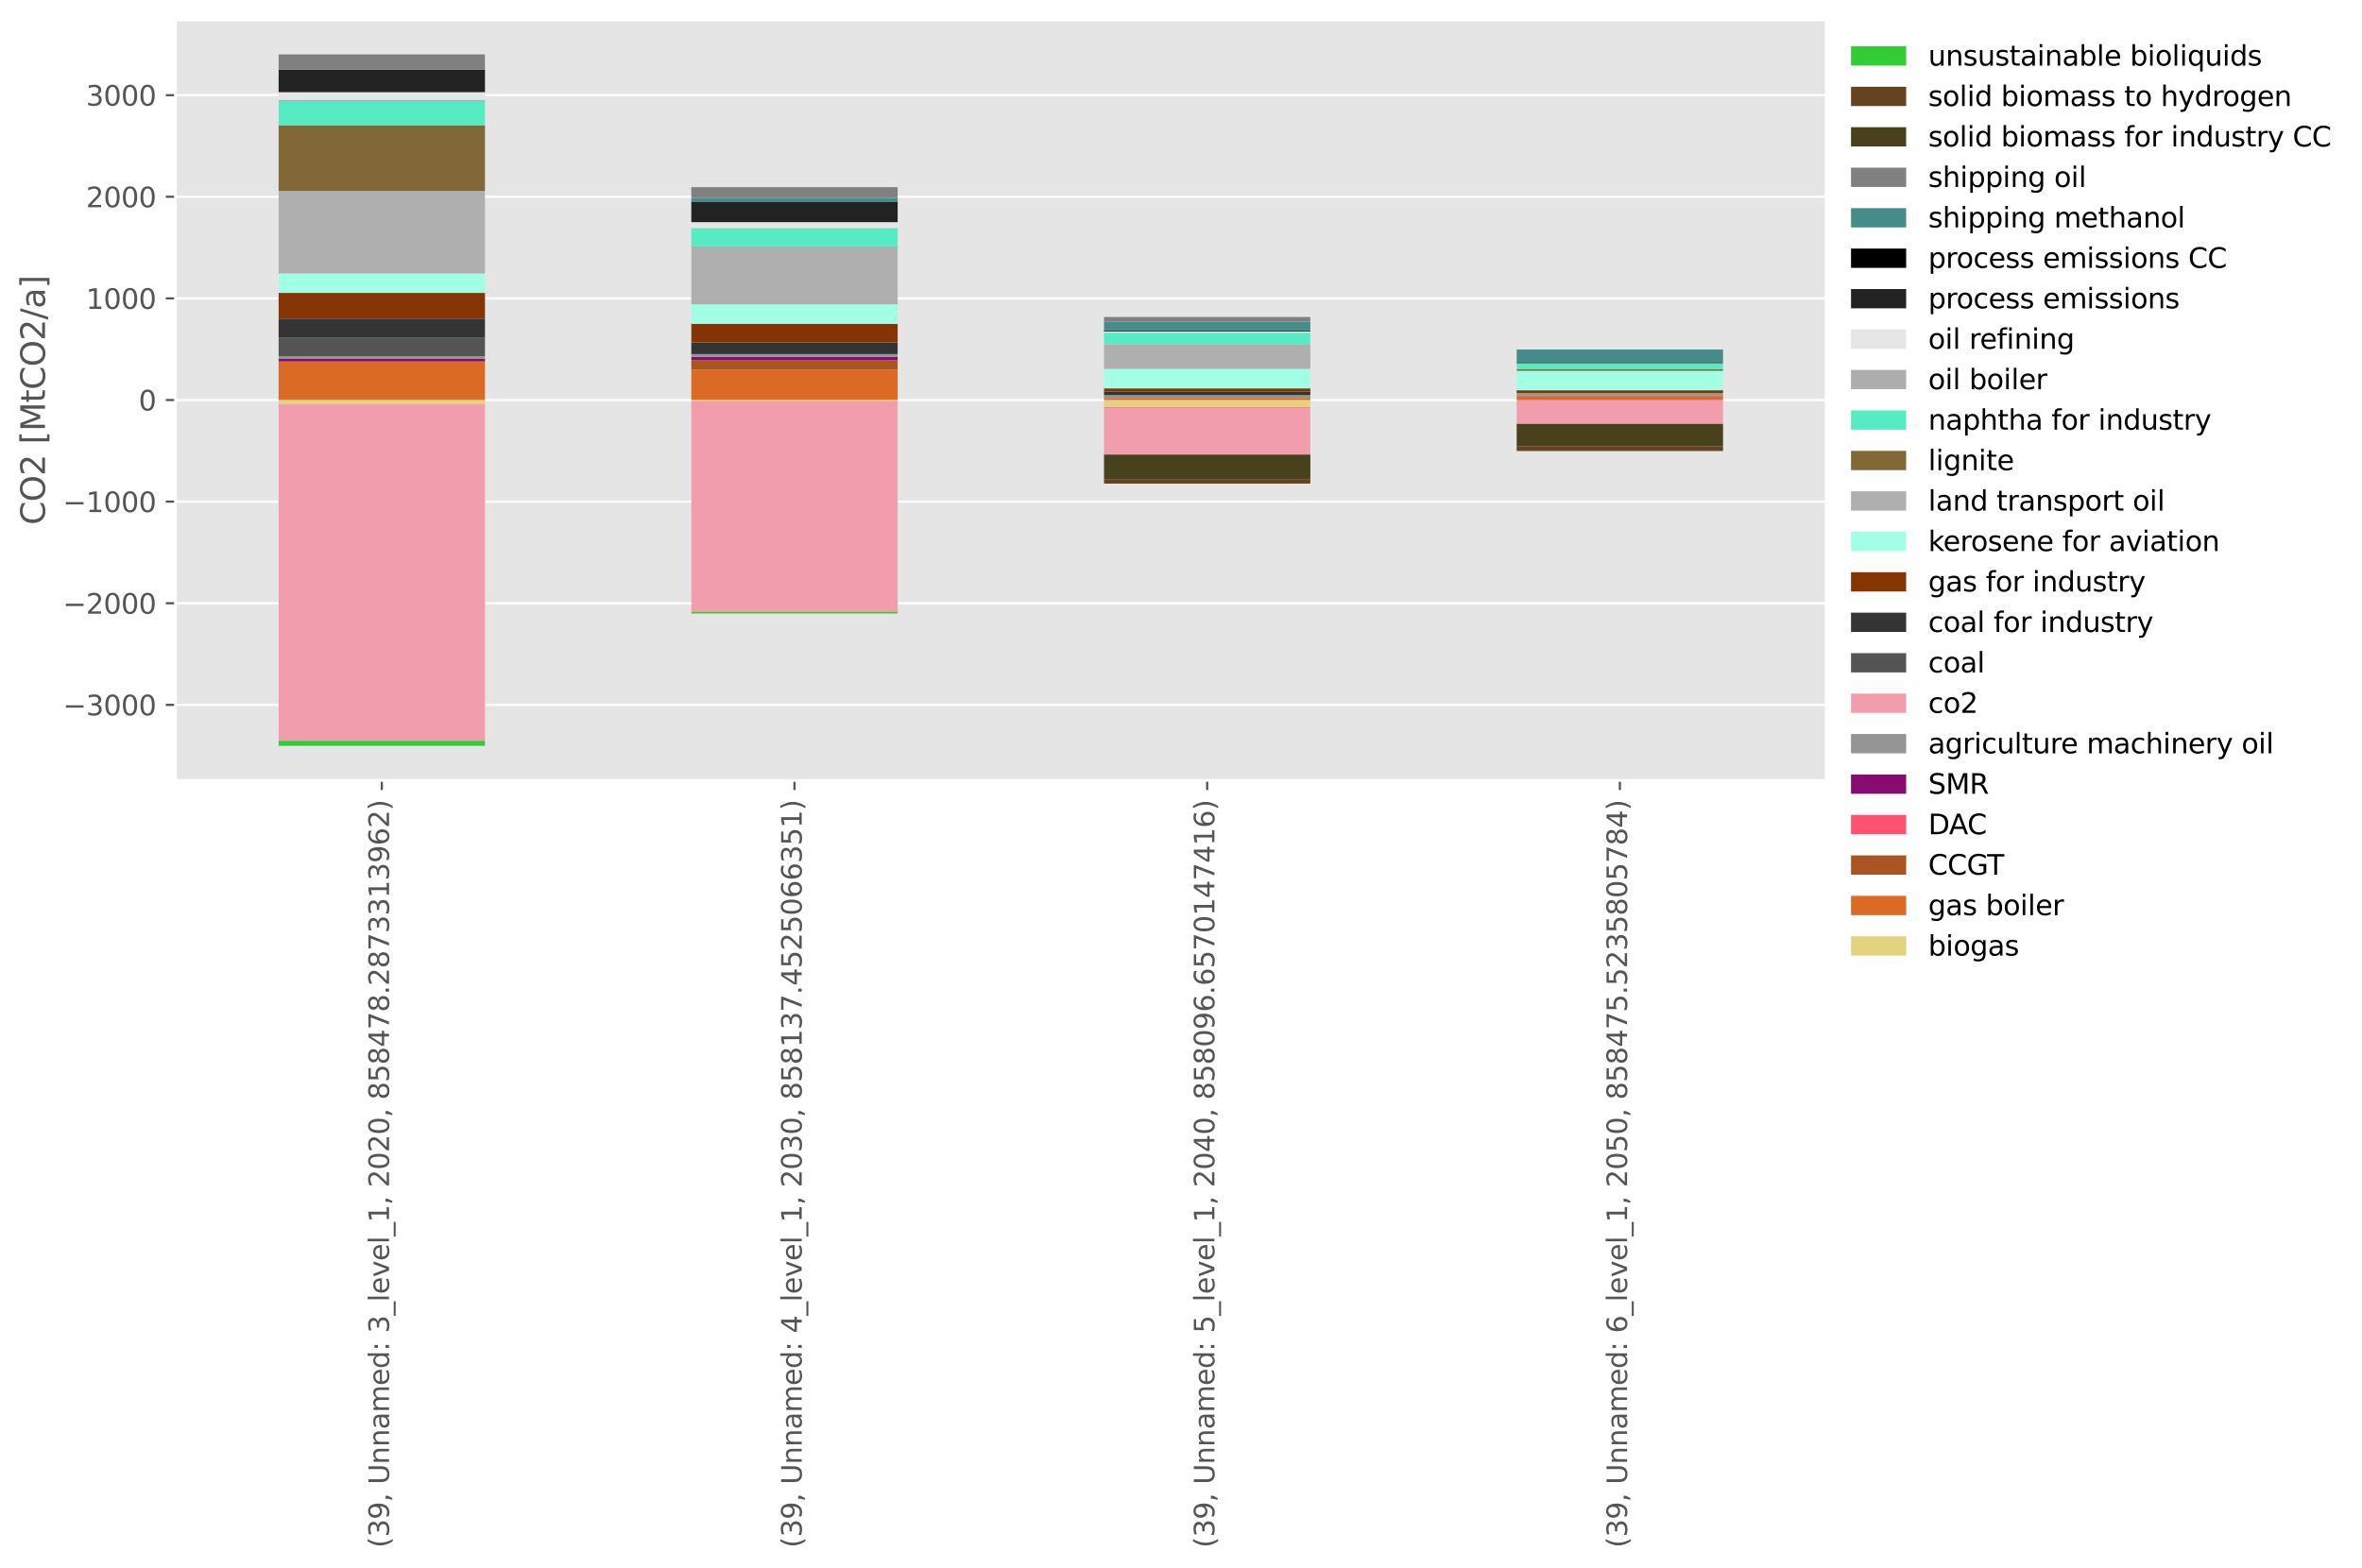 <?xml version="1.0" encoding="utf-8" standalone="no"?>
<!DOCTYPE svg PUBLIC "-//W3C//DTD SVG 1.1//EN"
  "http://www.w3.org/Graphics/SVG/1.1/DTD/svg11.dtd">
<svg xmlns:xlink="http://www.w3.org/1999/xlink" width="856.8pt" height="568.8pt" viewBox="0 0 856.8 568.8" xmlns="http://www.w3.org/2000/svg" version="1.1">
 <defs>
  <style type="text/css">*{stroke-linejoin: round; stroke-linecap: butt}</style>
 </defs>
 <g id="figure_1">
  <g id="patch_1">
   <path d="M 0 568.8 
L 856.8 568.8 
L 856.8 0 
L 0 0 
z
" style="fill: #ffffff"/>
  </g>
  <g id="axes_1">
   <g id="patch_2">
    <path d="M 63.643 283.158 
L 662.445 283.158 
L 662.445 7.2 
L 63.643 7.2 
z
" style="fill: #e5e5e5"/>
   </g>
   <g id="matplotlib.axis_1">
    <g id="xtick_1">
     <g id="line2d_1">
      <defs>
       <path id="m55eca3b803" d="M 0 0 
L 0 3.5 
" style="stroke: #555555; stroke-width: 0.8"/>
      </defs>
      <g>
       <use xlink:href="#m55eca3b803" x="138.494" y="283.158" style="fill: #555555; stroke: #555555; stroke-width: 0.8"/>
      </g>
     </g>
     <g id="text_1">
      <!-- (39, Unnamed: 3_level_1, 2020, 858478.2873313962) -->
      <g style="fill: #555555" transform="translate(141.114 561.6) rotate(-90) scale(0.1 -0.1)">
       <defs>
        <path id="DejaVuSans-28" d="M 1984 4856 
Q 1566 4138 1362 3434 
Q 1159 2731 1159 2009 
Q 1159 1288 1364 580 
Q 1569 -128 1984 -844 
L 1484 -844 
Q 1016 -109 783 600 
Q 550 1309 550 2009 
Q 550 2706 781 3412 
Q 1013 4119 1484 4856 
L 1984 4856 
z
" transform="scale(0.016)"/>
        <path id="DejaVuSans-33" d="M 2597 2516 
Q 3050 2419 3304 2112 
Q 3559 1806 3559 1356 
Q 3559 666 3084 287 
Q 2609 -91 1734 -91 
Q 1441 -91 1130 -33 
Q 819 25 488 141 
L 488 750 
Q 750 597 1062 519 
Q 1375 441 1716 441 
Q 2309 441 2620 675 
Q 2931 909 2931 1356 
Q 2931 1769 2642 2001 
Q 2353 2234 1838 2234 
L 1294 2234 
L 1294 2753 
L 1863 2753 
Q 2328 2753 2575 2939 
Q 2822 3125 2822 3475 
Q 2822 3834 2567 4026 
Q 2313 4219 1838 4219 
Q 1578 4219 1281 4162 
Q 984 4106 628 3988 
L 628 4550 
Q 988 4650 1302 4700 
Q 1616 4750 1894 4750 
Q 2613 4750 3031 4423 
Q 3450 4097 3450 3541 
Q 3450 3153 3228 2886 
Q 3006 2619 2597 2516 
z
" transform="scale(0.016)"/>
        <path id="DejaVuSans-39" d="M 703 97 
L 703 672 
Q 941 559 1184 500 
Q 1428 441 1663 441 
Q 2288 441 2617 861 
Q 2947 1281 2994 2138 
Q 2813 1869 2534 1725 
Q 2256 1581 1919 1581 
Q 1219 1581 811 2004 
Q 403 2428 403 3163 
Q 403 3881 828 4315 
Q 1253 4750 1959 4750 
Q 2769 4750 3195 4129 
Q 3622 3509 3622 2328 
Q 3622 1225 3098 567 
Q 2575 -91 1691 -91 
Q 1453 -91 1209 -44 
Q 966 3 703 97 
z
M 1959 2075 
Q 2384 2075 2632 2365 
Q 2881 2656 2881 3163 
Q 2881 3666 2632 3958 
Q 2384 4250 1959 4250 
Q 1534 4250 1286 3958 
Q 1038 3666 1038 3163 
Q 1038 2656 1286 2365 
Q 1534 2075 1959 2075 
z
" transform="scale(0.016)"/>
        <path id="DejaVuSans-2c" d="M 750 794 
L 1409 794 
L 1409 256 
L 897 -744 
L 494 -744 
L 750 256 
L 750 794 
z
" transform="scale(0.016)"/>
        <path id="DejaVuSans-20" transform="scale(0.016)"/>
        <path id="DejaVuSans-55" d="M 556 4666 
L 1191 4666 
L 1191 1831 
Q 1191 1081 1462 751 
Q 1734 422 2344 422 
Q 2950 422 3222 751 
Q 3494 1081 3494 1831 
L 3494 4666 
L 4128 4666 
L 4128 1753 
Q 4128 841 3676 375 
Q 3225 -91 2344 -91 
Q 1459 -91 1007 375 
Q 556 841 556 1753 
L 556 4666 
z
" transform="scale(0.016)"/>
        <path id="DejaVuSans-6e" d="M 3513 2113 
L 3513 0 
L 2938 0 
L 2938 2094 
Q 2938 2591 2744 2837 
Q 2550 3084 2163 3084 
Q 1697 3084 1428 2787 
Q 1159 2491 1159 1978 
L 1159 0 
L 581 0 
L 581 3500 
L 1159 3500 
L 1159 2956 
Q 1366 3272 1645 3428 
Q 1925 3584 2291 3584 
Q 2894 3584 3203 3211 
Q 3513 2838 3513 2113 
z
" transform="scale(0.016)"/>
        <path id="DejaVuSans-61" d="M 2194 1759 
Q 1497 1759 1228 1600 
Q 959 1441 959 1056 
Q 959 750 1161 570 
Q 1363 391 1709 391 
Q 2188 391 2477 730 
Q 2766 1069 2766 1631 
L 2766 1759 
L 2194 1759 
z
M 3341 1997 
L 3341 0 
L 2766 0 
L 2766 531 
Q 2569 213 2275 61 
Q 1981 -91 1556 -91 
Q 1019 -91 701 211 
Q 384 513 384 1019 
Q 384 1609 779 1909 
Q 1175 2209 1959 2209 
L 2766 2209 
L 2766 2266 
Q 2766 2663 2505 2880 
Q 2244 3097 1772 3097 
Q 1472 3097 1187 3025 
Q 903 2953 641 2809 
L 641 3341 
Q 956 3463 1253 3523 
Q 1550 3584 1831 3584 
Q 2591 3584 2966 3190 
Q 3341 2797 3341 1997 
z
" transform="scale(0.016)"/>
        <path id="DejaVuSans-6d" d="M 3328 2828 
Q 3544 3216 3844 3400 
Q 4144 3584 4550 3584 
Q 5097 3584 5394 3201 
Q 5691 2819 5691 2113 
L 5691 0 
L 5113 0 
L 5113 2094 
Q 5113 2597 4934 2840 
Q 4756 3084 4391 3084 
Q 3944 3084 3684 2787 
Q 3425 2491 3425 1978 
L 3425 0 
L 2847 0 
L 2847 2094 
Q 2847 2600 2669 2842 
Q 2491 3084 2119 3084 
Q 1678 3084 1418 2786 
Q 1159 2488 1159 1978 
L 1159 0 
L 581 0 
L 581 3500 
L 1159 3500 
L 1159 2956 
Q 1356 3278 1631 3431 
Q 1906 3584 2284 3584 
Q 2666 3584 2933 3390 
Q 3200 3197 3328 2828 
z
" transform="scale(0.016)"/>
        <path id="DejaVuSans-65" d="M 3597 1894 
L 3597 1613 
L 953 1613 
Q 991 1019 1311 708 
Q 1631 397 2203 397 
Q 2534 397 2845 478 
Q 3156 559 3463 722 
L 3463 178 
Q 3153 47 2828 -22 
Q 2503 -91 2169 -91 
Q 1331 -91 842 396 
Q 353 884 353 1716 
Q 353 2575 817 3079 
Q 1281 3584 2069 3584 
Q 2775 3584 3186 3129 
Q 3597 2675 3597 1894 
z
M 3022 2063 
Q 3016 2534 2758 2815 
Q 2500 3097 2075 3097 
Q 1594 3097 1305 2825 
Q 1016 2553 972 2059 
L 3022 2063 
z
" transform="scale(0.016)"/>
        <path id="DejaVuSans-64" d="M 2906 2969 
L 2906 4863 
L 3481 4863 
L 3481 0 
L 2906 0 
L 2906 525 
Q 2725 213 2448 61 
Q 2172 -91 1784 -91 
Q 1150 -91 751 415 
Q 353 922 353 1747 
Q 353 2572 751 3078 
Q 1150 3584 1784 3584 
Q 2172 3584 2448 3432 
Q 2725 3281 2906 2969 
z
M 947 1747 
Q 947 1113 1208 752 
Q 1469 391 1925 391 
Q 2381 391 2643 752 
Q 2906 1113 2906 1747 
Q 2906 2381 2643 2742 
Q 2381 3103 1925 3103 
Q 1469 3103 1208 2742 
Q 947 2381 947 1747 
z
" transform="scale(0.016)"/>
        <path id="DejaVuSans-3a" d="M 750 794 
L 1409 794 
L 1409 0 
L 750 0 
L 750 794 
z
M 750 3309 
L 1409 3309 
L 1409 2516 
L 750 2516 
L 750 3309 
z
" transform="scale(0.016)"/>
        <path id="DejaVuSans-5f" d="M 3263 -1063 
L 3263 -1509 
L -63 -1509 
L -63 -1063 
L 3263 -1063 
z
" transform="scale(0.016)"/>
        <path id="DejaVuSans-6c" d="M 603 4863 
L 1178 4863 
L 1178 0 
L 603 0 
L 603 4863 
z
" transform="scale(0.016)"/>
        <path id="DejaVuSans-76" d="M 191 3500 
L 800 3500 
L 1894 563 
L 2988 3500 
L 3597 3500 
L 2284 0 
L 1503 0 
L 191 3500 
z
" transform="scale(0.016)"/>
        <path id="DejaVuSans-31" d="M 794 531 
L 1825 531 
L 1825 4091 
L 703 3866 
L 703 4441 
L 1819 4666 
L 2450 4666 
L 2450 531 
L 3481 531 
L 3481 0 
L 794 0 
L 794 531 
z
" transform="scale(0.016)"/>
        <path id="DejaVuSans-32" d="M 1228 531 
L 3431 531 
L 3431 0 
L 469 0 
L 469 531 
Q 828 903 1448 1529 
Q 2069 2156 2228 2338 
Q 2531 2678 2651 2914 
Q 2772 3150 2772 3378 
Q 2772 3750 2511 3984 
Q 2250 4219 1831 4219 
Q 1534 4219 1204 4116 
Q 875 4013 500 3803 
L 500 4441 
Q 881 4594 1212 4672 
Q 1544 4750 1819 4750 
Q 2544 4750 2975 4387 
Q 3406 4025 3406 3419 
Q 3406 3131 3298 2873 
Q 3191 2616 2906 2266 
Q 2828 2175 2409 1742 
Q 1991 1309 1228 531 
z
" transform="scale(0.016)"/>
        <path id="DejaVuSans-30" d="M 2034 4250 
Q 1547 4250 1301 3770 
Q 1056 3291 1056 2328 
Q 1056 1369 1301 889 
Q 1547 409 2034 409 
Q 2525 409 2770 889 
Q 3016 1369 3016 2328 
Q 3016 3291 2770 3770 
Q 2525 4250 2034 4250 
z
M 2034 4750 
Q 2819 4750 3233 4129 
Q 3647 3509 3647 2328 
Q 3647 1150 3233 529 
Q 2819 -91 2034 -91 
Q 1250 -91 836 529 
Q 422 1150 422 2328 
Q 422 3509 836 4129 
Q 1250 4750 2034 4750 
z
" transform="scale(0.016)"/>
        <path id="DejaVuSans-38" d="M 2034 2216 
Q 1584 2216 1326 1975 
Q 1069 1734 1069 1313 
Q 1069 891 1326 650 
Q 1584 409 2034 409 
Q 2484 409 2743 651 
Q 3003 894 3003 1313 
Q 3003 1734 2745 1975 
Q 2488 2216 2034 2216 
z
M 1403 2484 
Q 997 2584 770 2862 
Q 544 3141 544 3541 
Q 544 4100 942 4425 
Q 1341 4750 2034 4750 
Q 2731 4750 3128 4425 
Q 3525 4100 3525 3541 
Q 3525 3141 3298 2862 
Q 3072 2584 2669 2484 
Q 3125 2378 3379 2068 
Q 3634 1759 3634 1313 
Q 3634 634 3220 271 
Q 2806 -91 2034 -91 
Q 1263 -91 848 271 
Q 434 634 434 1313 
Q 434 1759 690 2068 
Q 947 2378 1403 2484 
z
M 1172 3481 
Q 1172 3119 1398 2916 
Q 1625 2713 2034 2713 
Q 2441 2713 2670 2916 
Q 2900 3119 2900 3481 
Q 2900 3844 2670 4047 
Q 2441 4250 2034 4250 
Q 1625 4250 1398 4047 
Q 1172 3844 1172 3481 
z
" transform="scale(0.016)"/>
        <path id="DejaVuSans-35" d="M 691 4666 
L 3169 4666 
L 3169 4134 
L 1269 4134 
L 1269 2991 
Q 1406 3038 1543 3061 
Q 1681 3084 1819 3084 
Q 2600 3084 3056 2656 
Q 3513 2228 3513 1497 
Q 3513 744 3044 326 
Q 2575 -91 1722 -91 
Q 1428 -91 1123 -41 
Q 819 9 494 109 
L 494 744 
Q 775 591 1075 516 
Q 1375 441 1709 441 
Q 2250 441 2565 725 
Q 2881 1009 2881 1497 
Q 2881 1984 2565 2268 
Q 2250 2553 1709 2553 
Q 1456 2553 1204 2497 
Q 953 2441 691 2322 
L 691 4666 
z
" transform="scale(0.016)"/>
        <path id="DejaVuSans-34" d="M 2419 4116 
L 825 1625 
L 2419 1625 
L 2419 4116 
z
M 2253 4666 
L 3047 4666 
L 3047 1625 
L 3713 1625 
L 3713 1100 
L 3047 1100 
L 3047 0 
L 2419 0 
L 2419 1100 
L 313 1100 
L 313 1709 
L 2253 4666 
z
" transform="scale(0.016)"/>
        <path id="DejaVuSans-37" d="M 525 4666 
L 3525 4666 
L 3525 4397 
L 1831 0 
L 1172 0 
L 2766 4134 
L 525 4134 
L 525 4666 
z
" transform="scale(0.016)"/>
        <path id="DejaVuSans-2e" d="M 684 794 
L 1344 794 
L 1344 0 
L 684 0 
L 684 794 
z
" transform="scale(0.016)"/>
        <path id="DejaVuSans-36" d="M 2113 2584 
Q 1688 2584 1439 2293 
Q 1191 2003 1191 1497 
Q 1191 994 1439 701 
Q 1688 409 2113 409 
Q 2538 409 2786 701 
Q 3034 994 3034 1497 
Q 3034 2003 2786 2293 
Q 2538 2584 2113 2584 
z
M 3366 4563 
L 3366 3988 
Q 3128 4100 2886 4159 
Q 2644 4219 2406 4219 
Q 1781 4219 1451 3797 
Q 1122 3375 1075 2522 
Q 1259 2794 1537 2939 
Q 1816 3084 2150 3084 
Q 2853 3084 3261 2657 
Q 3669 2231 3669 1497 
Q 3669 778 3244 343 
Q 2819 -91 2113 -91 
Q 1303 -91 875 529 
Q 447 1150 447 2328 
Q 447 3434 972 4092 
Q 1497 4750 2381 4750 
Q 2619 4750 2861 4703 
Q 3103 4656 3366 4563 
z
" transform="scale(0.016)"/>
        <path id="DejaVuSans-29" d="M 513 4856 
L 1013 4856 
Q 1481 4119 1714 3412 
Q 1947 2706 1947 2009 
Q 1947 1309 1714 600 
Q 1481 -109 1013 -844 
L 513 -844 
Q 928 -128 1133 580 
Q 1338 1288 1338 2009 
Q 1338 2731 1133 3434 
Q 928 4138 513 4856 
z
" transform="scale(0.016)"/>
       </defs>
       <use xlink:href="#DejaVuSans-28"/>
       <use xlink:href="#DejaVuSans-33" transform="translate(39.014 0)"/>
       <use xlink:href="#DejaVuSans-39" transform="translate(102.637 0)"/>
       <use xlink:href="#DejaVuSans-2c" transform="translate(166.26 0)"/>
       <use xlink:href="#DejaVuSans-20" transform="translate(198.047 0)"/>
       <use xlink:href="#DejaVuSans-55" transform="translate(229.834 0)"/>
       <use xlink:href="#DejaVuSans-6e" transform="translate(303.027 0)"/>
       <use xlink:href="#DejaVuSans-6e" transform="translate(366.406 0)"/>
       <use xlink:href="#DejaVuSans-61" transform="translate(429.785 0)"/>
       <use xlink:href="#DejaVuSans-6d" transform="translate(491.064 0)"/>
       <use xlink:href="#DejaVuSans-65" transform="translate(588.477 0)"/>
       <use xlink:href="#DejaVuSans-64" transform="translate(650 0)"/>
       <use xlink:href="#DejaVuSans-3a" transform="translate(713.477 0)"/>
       <use xlink:href="#DejaVuSans-20" transform="translate(747.168 0)"/>
       <use xlink:href="#DejaVuSans-33" transform="translate(778.955 0)"/>
       <use xlink:href="#DejaVuSans-5f" transform="translate(842.578 0)"/>
       <use xlink:href="#DejaVuSans-6c" transform="translate(892.578 0)"/>
       <use xlink:href="#DejaVuSans-65" transform="translate(920.361 0)"/>
       <use xlink:href="#DejaVuSans-76" transform="translate(981.885 0)"/>
       <use xlink:href="#DejaVuSans-65" transform="translate(1041.064 0)"/>
       <use xlink:href="#DejaVuSans-6c" transform="translate(1102.588 0)"/>
       <use xlink:href="#DejaVuSans-5f" transform="translate(1130.371 0)"/>
       <use xlink:href="#DejaVuSans-31" transform="translate(1180.371 0)"/>
       <use xlink:href="#DejaVuSans-2c" transform="translate(1243.994 0)"/>
       <use xlink:href="#DejaVuSans-20" transform="translate(1275.781 0)"/>
       <use xlink:href="#DejaVuSans-32" transform="translate(1307.568 0)"/>
       <use xlink:href="#DejaVuSans-30" transform="translate(1371.191 0)"/>
       <use xlink:href="#DejaVuSans-32" transform="translate(1434.814 0)"/>
       <use xlink:href="#DejaVuSans-30" transform="translate(1498.438 0)"/>
       <use xlink:href="#DejaVuSans-2c" transform="translate(1562.061 0)"/>
       <use xlink:href="#DejaVuSans-20" transform="translate(1593.848 0)"/>
       <use xlink:href="#DejaVuSans-38" transform="translate(1625.635 0)"/>
       <use xlink:href="#DejaVuSans-35" transform="translate(1689.258 0)"/>
       <use xlink:href="#DejaVuSans-38" transform="translate(1752.881 0)"/>
       <use xlink:href="#DejaVuSans-34" transform="translate(1816.504 0)"/>
       <use xlink:href="#DejaVuSans-37" transform="translate(1880.127 0)"/>
       <use xlink:href="#DejaVuSans-38" transform="translate(1943.75 0)"/>
       <use xlink:href="#DejaVuSans-2e" transform="translate(2007.373 0)"/>
       <use xlink:href="#DejaVuSans-32" transform="translate(2039.16 0)"/>
       <use xlink:href="#DejaVuSans-38" transform="translate(2102.783 0)"/>
       <use xlink:href="#DejaVuSans-37" transform="translate(2166.406 0)"/>
       <use xlink:href="#DejaVuSans-33" transform="translate(2230.029 0)"/>
       <use xlink:href="#DejaVuSans-33" transform="translate(2293.652 0)"/>
       <use xlink:href="#DejaVuSans-31" transform="translate(2357.275 0)"/>
       <use xlink:href="#DejaVuSans-33" transform="translate(2420.898 0)"/>
       <use xlink:href="#DejaVuSans-39" transform="translate(2484.521 0)"/>
       <use xlink:href="#DejaVuSans-36" transform="translate(2548.145 0)"/>
       <use xlink:href="#DejaVuSans-32" transform="translate(2611.768 0)"/>
       <use xlink:href="#DejaVuSans-29" transform="translate(2675.391 0)"/>
      </g>
     </g>
    </g>
    <g id="xtick_2">
     <g id="line2d_2">
      <g>
       <use xlink:href="#m55eca3b803" x="288.194" y="283.158" style="fill: #555555; stroke: #555555; stroke-width: 0.8"/>
      </g>
     </g>
     <g id="text_2">
      <!-- (39, Unnamed: 4_level_1, 2030, 858137.4525066351) -->
      <g style="fill: #555555" transform="translate(290.814 561.6) rotate(-90) scale(0.1 -0.1)">
       <use xlink:href="#DejaVuSans-28"/>
       <use xlink:href="#DejaVuSans-33" transform="translate(39.014 0)"/>
       <use xlink:href="#DejaVuSans-39" transform="translate(102.637 0)"/>
       <use xlink:href="#DejaVuSans-2c" transform="translate(166.26 0)"/>
       <use xlink:href="#DejaVuSans-20" transform="translate(198.047 0)"/>
       <use xlink:href="#DejaVuSans-55" transform="translate(229.834 0)"/>
       <use xlink:href="#DejaVuSans-6e" transform="translate(303.027 0)"/>
       <use xlink:href="#DejaVuSans-6e" transform="translate(366.406 0)"/>
       <use xlink:href="#DejaVuSans-61" transform="translate(429.785 0)"/>
       <use xlink:href="#DejaVuSans-6d" transform="translate(491.064 0)"/>
       <use xlink:href="#DejaVuSans-65" transform="translate(588.477 0)"/>
       <use xlink:href="#DejaVuSans-64" transform="translate(650 0)"/>
       <use xlink:href="#DejaVuSans-3a" transform="translate(713.477 0)"/>
       <use xlink:href="#DejaVuSans-20" transform="translate(747.168 0)"/>
       <use xlink:href="#DejaVuSans-34" transform="translate(778.955 0)"/>
       <use xlink:href="#DejaVuSans-5f" transform="translate(842.578 0)"/>
       <use xlink:href="#DejaVuSans-6c" transform="translate(892.578 0)"/>
       <use xlink:href="#DejaVuSans-65" transform="translate(920.361 0)"/>
       <use xlink:href="#DejaVuSans-76" transform="translate(981.885 0)"/>
       <use xlink:href="#DejaVuSans-65" transform="translate(1041.064 0)"/>
       <use xlink:href="#DejaVuSans-6c" transform="translate(1102.588 0)"/>
       <use xlink:href="#DejaVuSans-5f" transform="translate(1130.371 0)"/>
       <use xlink:href="#DejaVuSans-31" transform="translate(1180.371 0)"/>
       <use xlink:href="#DejaVuSans-2c" transform="translate(1243.994 0)"/>
       <use xlink:href="#DejaVuSans-20" transform="translate(1275.781 0)"/>
       <use xlink:href="#DejaVuSans-32" transform="translate(1307.568 0)"/>
       <use xlink:href="#DejaVuSans-30" transform="translate(1371.191 0)"/>
       <use xlink:href="#DejaVuSans-33" transform="translate(1434.814 0)"/>
       <use xlink:href="#DejaVuSans-30" transform="translate(1498.438 0)"/>
       <use xlink:href="#DejaVuSans-2c" transform="translate(1562.061 0)"/>
       <use xlink:href="#DejaVuSans-20" transform="translate(1593.848 0)"/>
       <use xlink:href="#DejaVuSans-38" transform="translate(1625.635 0)"/>
       <use xlink:href="#DejaVuSans-35" transform="translate(1689.258 0)"/>
       <use xlink:href="#DejaVuSans-38" transform="translate(1752.881 0)"/>
       <use xlink:href="#DejaVuSans-31" transform="translate(1816.504 0)"/>
       <use xlink:href="#DejaVuSans-33" transform="translate(1880.127 0)"/>
       <use xlink:href="#DejaVuSans-37" transform="translate(1943.75 0)"/>
       <use xlink:href="#DejaVuSans-2e" transform="translate(2007.373 0)"/>
       <use xlink:href="#DejaVuSans-34" transform="translate(2039.16 0)"/>
       <use xlink:href="#DejaVuSans-35" transform="translate(2102.783 0)"/>
       <use xlink:href="#DejaVuSans-32" transform="translate(2166.406 0)"/>
       <use xlink:href="#DejaVuSans-35" transform="translate(2230.029 0)"/>
       <use xlink:href="#DejaVuSans-30" transform="translate(2293.652 0)"/>
       <use xlink:href="#DejaVuSans-36" transform="translate(2357.275 0)"/>
       <use xlink:href="#DejaVuSans-36" transform="translate(2420.898 0)"/>
       <use xlink:href="#DejaVuSans-33" transform="translate(2484.521 0)"/>
       <use xlink:href="#DejaVuSans-35" transform="translate(2548.145 0)"/>
       <use xlink:href="#DejaVuSans-31" transform="translate(2611.768 0)"/>
       <use xlink:href="#DejaVuSans-29" transform="translate(2675.391 0)"/>
      </g>
     </g>
    </g>
    <g id="xtick_3">
     <g id="line2d_3">
      <g>
       <use xlink:href="#m55eca3b803" x="437.895" y="283.158" style="fill: #555555; stroke: #555555; stroke-width: 0.8"/>
      </g>
     </g>
     <g id="text_3">
      <!-- (39, Unnamed: 5_level_1, 2040, 858096.6570147416) -->
      <g style="fill: #555555" transform="translate(440.515 561.6) rotate(-90) scale(0.1 -0.1)">
       <use xlink:href="#DejaVuSans-28"/>
       <use xlink:href="#DejaVuSans-33" transform="translate(39.014 0)"/>
       <use xlink:href="#DejaVuSans-39" transform="translate(102.637 0)"/>
       <use xlink:href="#DejaVuSans-2c" transform="translate(166.26 0)"/>
       <use xlink:href="#DejaVuSans-20" transform="translate(198.047 0)"/>
       <use xlink:href="#DejaVuSans-55" transform="translate(229.834 0)"/>
       <use xlink:href="#DejaVuSans-6e" transform="translate(303.027 0)"/>
       <use xlink:href="#DejaVuSans-6e" transform="translate(366.406 0)"/>
       <use xlink:href="#DejaVuSans-61" transform="translate(429.785 0)"/>
       <use xlink:href="#DejaVuSans-6d" transform="translate(491.064 0)"/>
       <use xlink:href="#DejaVuSans-65" transform="translate(588.477 0)"/>
       <use xlink:href="#DejaVuSans-64" transform="translate(650 0)"/>
       <use xlink:href="#DejaVuSans-3a" transform="translate(713.477 0)"/>
       <use xlink:href="#DejaVuSans-20" transform="translate(747.168 0)"/>
       <use xlink:href="#DejaVuSans-35" transform="translate(778.955 0)"/>
       <use xlink:href="#DejaVuSans-5f" transform="translate(842.578 0)"/>
       <use xlink:href="#DejaVuSans-6c" transform="translate(892.578 0)"/>
       <use xlink:href="#DejaVuSans-65" transform="translate(920.361 0)"/>
       <use xlink:href="#DejaVuSans-76" transform="translate(981.885 0)"/>
       <use xlink:href="#DejaVuSans-65" transform="translate(1041.064 0)"/>
       <use xlink:href="#DejaVuSans-6c" transform="translate(1102.588 0)"/>
       <use xlink:href="#DejaVuSans-5f" transform="translate(1130.371 0)"/>
       <use xlink:href="#DejaVuSans-31" transform="translate(1180.371 0)"/>
       <use xlink:href="#DejaVuSans-2c" transform="translate(1243.994 0)"/>
       <use xlink:href="#DejaVuSans-20" transform="translate(1275.781 0)"/>
       <use xlink:href="#DejaVuSans-32" transform="translate(1307.568 0)"/>
       <use xlink:href="#DejaVuSans-30" transform="translate(1371.191 0)"/>
       <use xlink:href="#DejaVuSans-34" transform="translate(1434.814 0)"/>
       <use xlink:href="#DejaVuSans-30" transform="translate(1498.438 0)"/>
       <use xlink:href="#DejaVuSans-2c" transform="translate(1562.061 0)"/>
       <use xlink:href="#DejaVuSans-20" transform="translate(1593.848 0)"/>
       <use xlink:href="#DejaVuSans-38" transform="translate(1625.635 0)"/>
       <use xlink:href="#DejaVuSans-35" transform="translate(1689.258 0)"/>
       <use xlink:href="#DejaVuSans-38" transform="translate(1752.881 0)"/>
       <use xlink:href="#DejaVuSans-30" transform="translate(1816.504 0)"/>
       <use xlink:href="#DejaVuSans-39" transform="translate(1880.127 0)"/>
       <use xlink:href="#DejaVuSans-36" transform="translate(1943.75 0)"/>
       <use xlink:href="#DejaVuSans-2e" transform="translate(2007.373 0)"/>
       <use xlink:href="#DejaVuSans-36" transform="translate(2039.16 0)"/>
       <use xlink:href="#DejaVuSans-35" transform="translate(2102.783 0)"/>
       <use xlink:href="#DejaVuSans-37" transform="translate(2166.406 0)"/>
       <use xlink:href="#DejaVuSans-30" transform="translate(2230.029 0)"/>
       <use xlink:href="#DejaVuSans-31" transform="translate(2293.652 0)"/>
       <use xlink:href="#DejaVuSans-34" transform="translate(2357.275 0)"/>
       <use xlink:href="#DejaVuSans-37" transform="translate(2420.898 0)"/>
       <use xlink:href="#DejaVuSans-34" transform="translate(2484.521 0)"/>
       <use xlink:href="#DejaVuSans-31" transform="translate(2548.145 0)"/>
       <use xlink:href="#DejaVuSans-36" transform="translate(2611.768 0)"/>
       <use xlink:href="#DejaVuSans-29" transform="translate(2675.391 0)"/>
      </g>
     </g>
    </g>
    <g id="xtick_4">
     <g id="line2d_4">
      <g>
       <use xlink:href="#m55eca3b803" x="587.595" y="283.158" style="fill: #555555; stroke: #555555; stroke-width: 0.8"/>
      </g>
     </g>
     <g id="text_4">
      <!-- (39, Unnamed: 6_level_1, 2050, 858475.5235805784) -->
      <g style="fill: #555555" transform="translate(590.215 561.6) rotate(-90) scale(0.1 -0.1)">
       <use xlink:href="#DejaVuSans-28"/>
       <use xlink:href="#DejaVuSans-33" transform="translate(39.014 0)"/>
       <use xlink:href="#DejaVuSans-39" transform="translate(102.637 0)"/>
       <use xlink:href="#DejaVuSans-2c" transform="translate(166.26 0)"/>
       <use xlink:href="#DejaVuSans-20" transform="translate(198.047 0)"/>
       <use xlink:href="#DejaVuSans-55" transform="translate(229.834 0)"/>
       <use xlink:href="#DejaVuSans-6e" transform="translate(303.027 0)"/>
       <use xlink:href="#DejaVuSans-6e" transform="translate(366.406 0)"/>
       <use xlink:href="#DejaVuSans-61" transform="translate(429.785 0)"/>
       <use xlink:href="#DejaVuSans-6d" transform="translate(491.064 0)"/>
       <use xlink:href="#DejaVuSans-65" transform="translate(588.477 0)"/>
       <use xlink:href="#DejaVuSans-64" transform="translate(650 0)"/>
       <use xlink:href="#DejaVuSans-3a" transform="translate(713.477 0)"/>
       <use xlink:href="#DejaVuSans-20" transform="translate(747.168 0)"/>
       <use xlink:href="#DejaVuSans-36" transform="translate(778.955 0)"/>
       <use xlink:href="#DejaVuSans-5f" transform="translate(842.578 0)"/>
       <use xlink:href="#DejaVuSans-6c" transform="translate(892.578 0)"/>
       <use xlink:href="#DejaVuSans-65" transform="translate(920.361 0)"/>
       <use xlink:href="#DejaVuSans-76" transform="translate(981.885 0)"/>
       <use xlink:href="#DejaVuSans-65" transform="translate(1041.064 0)"/>
       <use xlink:href="#DejaVuSans-6c" transform="translate(1102.588 0)"/>
       <use xlink:href="#DejaVuSans-5f" transform="translate(1130.371 0)"/>
       <use xlink:href="#DejaVuSans-31" transform="translate(1180.371 0)"/>
       <use xlink:href="#DejaVuSans-2c" transform="translate(1243.994 0)"/>
       <use xlink:href="#DejaVuSans-20" transform="translate(1275.781 0)"/>
       <use xlink:href="#DejaVuSans-32" transform="translate(1307.568 0)"/>
       <use xlink:href="#DejaVuSans-30" transform="translate(1371.191 0)"/>
       <use xlink:href="#DejaVuSans-35" transform="translate(1434.814 0)"/>
       <use xlink:href="#DejaVuSans-30" transform="translate(1498.438 0)"/>
       <use xlink:href="#DejaVuSans-2c" transform="translate(1562.061 0)"/>
       <use xlink:href="#DejaVuSans-20" transform="translate(1593.848 0)"/>
       <use xlink:href="#DejaVuSans-38" transform="translate(1625.635 0)"/>
       <use xlink:href="#DejaVuSans-35" transform="translate(1689.258 0)"/>
       <use xlink:href="#DejaVuSans-38" transform="translate(1752.881 0)"/>
       <use xlink:href="#DejaVuSans-34" transform="translate(1816.504 0)"/>
       <use xlink:href="#DejaVuSans-37" transform="translate(1880.127 0)"/>
       <use xlink:href="#DejaVuSans-35" transform="translate(1943.75 0)"/>
       <use xlink:href="#DejaVuSans-2e" transform="translate(2007.373 0)"/>
       <use xlink:href="#DejaVuSans-35" transform="translate(2039.16 0)"/>
       <use xlink:href="#DejaVuSans-32" transform="translate(2102.783 0)"/>
       <use xlink:href="#DejaVuSans-33" transform="translate(2166.406 0)"/>
       <use xlink:href="#DejaVuSans-35" transform="translate(2230.029 0)"/>
       <use xlink:href="#DejaVuSans-38" transform="translate(2293.652 0)"/>
       <use xlink:href="#DejaVuSans-30" transform="translate(2357.275 0)"/>
       <use xlink:href="#DejaVuSans-35" transform="translate(2420.898 0)"/>
       <use xlink:href="#DejaVuSans-37" transform="translate(2484.521 0)"/>
       <use xlink:href="#DejaVuSans-38" transform="translate(2548.145 0)"/>
       <use xlink:href="#DejaVuSans-34" transform="translate(2611.768 0)"/>
       <use xlink:href="#DejaVuSans-29" transform="translate(2675.391 0)"/>
      </g>
     </g>
    </g>
   </g>
   <g id="matplotlib.axis_2">
    <g id="ytick_1">
     <g id="line2d_5">
      <path d="M 63.643 255.741 
L 662.445 255.741 
" clip-path="url(#p969a312d03)" style="fill: none; stroke: #ffffff; stroke-width: 0.8; stroke-linecap: square"/>
     </g>
     <g id="line2d_6">
      <defs>
       <path id="m680075bd66" d="M 0 0 
L -3.5 0 
" style="stroke: #555555; stroke-width: 0.8"/>
      </defs>
      <g>
       <use xlink:href="#m680075bd66" x="63.643" y="255.741" style="fill: #555555; stroke: #555555; stroke-width: 0.8"/>
      </g>
     </g>
     <g id="text_5">
      <!-- −3000 -->
      <g style="fill: #555555" transform="translate(22.814 259.541) scale(0.1 -0.1)">
       <defs>
        <path id="DejaVuSans-2212" d="M 678 2272 
L 4684 2272 
L 4684 1741 
L 678 1741 
L 678 2272 
z
" transform="scale(0.016)"/>
       </defs>
       <use xlink:href="#DejaVuSans-2212"/>
       <use xlink:href="#DejaVuSans-33" transform="translate(83.789 0)"/>
       <use xlink:href="#DejaVuSans-30" transform="translate(147.412 0)"/>
       <use xlink:href="#DejaVuSans-30" transform="translate(211.035 0)"/>
       <use xlink:href="#DejaVuSans-30" transform="translate(274.658 0)"/>
      </g>
     </g>
    </g>
    <g id="ytick_2">
     <g id="line2d_7">
      <path d="M 63.643 218.872 
L 662.445 218.872 
" clip-path="url(#p969a312d03)" style="fill: none; stroke: #ffffff; stroke-width: 0.8; stroke-linecap: square"/>
     </g>
     <g id="line2d_8">
      <g>
       <use xlink:href="#m680075bd66" x="63.643" y="218.872" style="fill: #555555; stroke: #555555; stroke-width: 0.8"/>
      </g>
     </g>
     <g id="text_6">
      <!-- −2000 -->
      <g style="fill: #555555" transform="translate(22.814 222.672) scale(0.1 -0.1)">
       <use xlink:href="#DejaVuSans-2212"/>
       <use xlink:href="#DejaVuSans-32" transform="translate(83.789 0)"/>
       <use xlink:href="#DejaVuSans-30" transform="translate(147.412 0)"/>
       <use xlink:href="#DejaVuSans-30" transform="translate(211.035 0)"/>
       <use xlink:href="#DejaVuSans-30" transform="translate(274.658 0)"/>
      </g>
     </g>
    </g>
    <g id="ytick_3">
     <g id="line2d_9">
      <path d="M 63.643 182.003 
L 662.445 182.003 
" clip-path="url(#p969a312d03)" style="fill: none; stroke: #ffffff; stroke-width: 0.8; stroke-linecap: square"/>
     </g>
     <g id="line2d_10">
      <g>
       <use xlink:href="#m680075bd66" x="63.643" y="182.003" style="fill: #555555; stroke: #555555; stroke-width: 0.8"/>
      </g>
     </g>
     <g id="text_7">
      <!-- −1000 -->
      <g style="fill: #555555" transform="translate(22.814 185.803) scale(0.1 -0.1)">
       <use xlink:href="#DejaVuSans-2212"/>
       <use xlink:href="#DejaVuSans-31" transform="translate(83.789 0)"/>
       <use xlink:href="#DejaVuSans-30" transform="translate(147.412 0)"/>
       <use xlink:href="#DejaVuSans-30" transform="translate(211.035 0)"/>
       <use xlink:href="#DejaVuSans-30" transform="translate(274.658 0)"/>
      </g>
     </g>
    </g>
    <g id="ytick_4">
     <g id="line2d_11">
      <path d="M 63.643 145.135 
L 662.445 145.135 
" clip-path="url(#p969a312d03)" style="fill: none; stroke: #ffffff; stroke-width: 0.8; stroke-linecap: square"/>
     </g>
     <g id="line2d_12">
      <g>
       <use xlink:href="#m680075bd66" x="63.643" y="145.135" style="fill: #555555; stroke: #555555; stroke-width: 0.8"/>
      </g>
     </g>
     <g id="text_8">
      <!-- 0 -->
      <g style="fill: #555555" transform="translate(50.281 148.934) scale(0.1 -0.1)">
       <use xlink:href="#DejaVuSans-30"/>
      </g>
     </g>
    </g>
    <g id="ytick_5">
     <g id="line2d_13">
      <path d="M 63.643 108.266 
L 662.445 108.266 
" clip-path="url(#p969a312d03)" style="fill: none; stroke: #ffffff; stroke-width: 0.8; stroke-linecap: square"/>
     </g>
     <g id="line2d_14">
      <g>
       <use xlink:href="#m680075bd66" x="63.643" y="108.266" style="fill: #555555; stroke: #555555; stroke-width: 0.8"/>
      </g>
     </g>
     <g id="text_9">
      <!-- 1000 -->
      <g style="fill: #555555" transform="translate(31.193 112.065) scale(0.1 -0.1)">
       <use xlink:href="#DejaVuSans-31"/>
       <use xlink:href="#DejaVuSans-30" transform="translate(63.623 0)"/>
       <use xlink:href="#DejaVuSans-30" transform="translate(127.246 0)"/>
       <use xlink:href="#DejaVuSans-30" transform="translate(190.869 0)"/>
      </g>
     </g>
    </g>
    <g id="ytick_6">
     <g id="line2d_15">
      <path d="M 63.643 71.397 
L 662.445 71.397 
" clip-path="url(#p969a312d03)" style="fill: none; stroke: #ffffff; stroke-width: 0.8; stroke-linecap: square"/>
     </g>
     <g id="line2d_16">
      <g>
       <use xlink:href="#m680075bd66" x="63.643" y="71.397" style="fill: #555555; stroke: #555555; stroke-width: 0.8"/>
      </g>
     </g>
     <g id="text_10">
      <!-- 2000 -->
      <g style="fill: #555555" transform="translate(31.193 75.196) scale(0.1 -0.1)">
       <use xlink:href="#DejaVuSans-32"/>
       <use xlink:href="#DejaVuSans-30" transform="translate(63.623 0)"/>
       <use xlink:href="#DejaVuSans-30" transform="translate(127.246 0)"/>
       <use xlink:href="#DejaVuSans-30" transform="translate(190.869 0)"/>
      </g>
     </g>
    </g>
    <g id="ytick_7">
     <g id="line2d_17">
      <path d="M 63.643 34.528 
L 662.445 34.528 
" clip-path="url(#p969a312d03)" style="fill: none; stroke: #ffffff; stroke-width: 0.8; stroke-linecap: square"/>
     </g>
     <g id="line2d_18">
      <g>
       <use xlink:href="#m680075bd66" x="63.643" y="34.528" style="fill: #555555; stroke: #555555; stroke-width: 0.8"/>
      </g>
     </g>
     <g id="text_11">
      <!-- 3000 -->
      <g style="fill: #555555" transform="translate(31.193 38.327) scale(0.1 -0.1)">
       <use xlink:href="#DejaVuSans-33"/>
       <use xlink:href="#DejaVuSans-30" transform="translate(63.623 0)"/>
       <use xlink:href="#DejaVuSans-30" transform="translate(127.246 0)"/>
       <use xlink:href="#DejaVuSans-30" transform="translate(190.869 0)"/>
      </g>
     </g>
    </g>
    <g id="text_12">
     <!-- CO2 [MtCO2/a] -->
     <g style="fill: #555555" transform="translate(16.318 190.455) rotate(-90) scale(0.12 -0.12)">
      <defs>
       <path id="DejaVuSans-43" d="M 4122 4306 
L 4122 3641 
Q 3803 3938 3442 4084 
Q 3081 4231 2675 4231 
Q 1875 4231 1450 3742 
Q 1025 3253 1025 2328 
Q 1025 1406 1450 917 
Q 1875 428 2675 428 
Q 3081 428 3442 575 
Q 3803 722 4122 1019 
L 4122 359 
Q 3791 134 3420 21 
Q 3050 -91 2638 -91 
Q 1578 -91 968 557 
Q 359 1206 359 2328 
Q 359 3453 968 4101 
Q 1578 4750 2638 4750 
Q 3056 4750 3426 4639 
Q 3797 4528 4122 4306 
z
" transform="scale(0.016)"/>
       <path id="DejaVuSans-4f" d="M 2522 4238 
Q 1834 4238 1429 3725 
Q 1025 3213 1025 2328 
Q 1025 1447 1429 934 
Q 1834 422 2522 422 
Q 3209 422 3611 934 
Q 4013 1447 4013 2328 
Q 4013 3213 3611 3725 
Q 3209 4238 2522 4238 
z
M 2522 4750 
Q 3503 4750 4090 4092 
Q 4678 3434 4678 2328 
Q 4678 1225 4090 567 
Q 3503 -91 2522 -91 
Q 1538 -91 948 565 
Q 359 1222 359 2328 
Q 359 3434 948 4092 
Q 1538 4750 2522 4750 
z
" transform="scale(0.016)"/>
       <path id="DejaVuSans-5b" d="M 550 4863 
L 1875 4863 
L 1875 4416 
L 1125 4416 
L 1125 -397 
L 1875 -397 
L 1875 -844 
L 550 -844 
L 550 4863 
z
" transform="scale(0.016)"/>
       <path id="DejaVuSans-4d" d="M 628 4666 
L 1569 4666 
L 2759 1491 
L 3956 4666 
L 4897 4666 
L 4897 0 
L 4281 0 
L 4281 4097 
L 3078 897 
L 2444 897 
L 1241 4097 
L 1241 0 
L 628 0 
L 628 4666 
z
" transform="scale(0.016)"/>
       <path id="DejaVuSans-74" d="M 1172 4494 
L 1172 3500 
L 2356 3500 
L 2356 3053 
L 1172 3053 
L 1172 1153 
Q 1172 725 1289 603 
Q 1406 481 1766 481 
L 2356 481 
L 2356 0 
L 1766 0 
Q 1100 0 847 248 
Q 594 497 594 1153 
L 594 3053 
L 172 3053 
L 172 3500 
L 594 3500 
L 594 4494 
L 1172 4494 
z
" transform="scale(0.016)"/>
       <path id="DejaVuSans-2f" d="M 1625 4666 
L 2156 4666 
L 531 -594 
L 0 -594 
L 1625 4666 
z
" transform="scale(0.016)"/>
       <path id="DejaVuSans-5d" d="M 1947 4863 
L 1947 -844 
L 622 -844 
L 622 -397 
L 1369 -397 
L 1369 4416 
L 622 4416 
L 622 4863 
L 1947 4863 
z
" transform="scale(0.016)"/>
      </defs>
      <use xlink:href="#DejaVuSans-43"/>
      <use xlink:href="#DejaVuSans-4f" transform="translate(69.824 0)"/>
      <use xlink:href="#DejaVuSans-32" transform="translate(148.535 0)"/>
      <use xlink:href="#DejaVuSans-20" transform="translate(212.158 0)"/>
      <use xlink:href="#DejaVuSans-5b" transform="translate(243.945 0)"/>
      <use xlink:href="#DejaVuSans-4d" transform="translate(282.959 0)"/>
      <use xlink:href="#DejaVuSans-74" transform="translate(369.238 0)"/>
      <use xlink:href="#DejaVuSans-43" transform="translate(408.447 0)"/>
      <use xlink:href="#DejaVuSans-4f" transform="translate(478.271 0)"/>
      <use xlink:href="#DejaVuSans-32" transform="translate(556.982 0)"/>
      <use xlink:href="#DejaVuSans-2f" transform="translate(620.605 0)"/>
      <use xlink:href="#DejaVuSans-61" transform="translate(654.297 0)"/>
      <use xlink:href="#DejaVuSans-5d" transform="translate(715.576 0)"/>
     </g>
    </g>
   </g>
   <g id="patch_3">
    <path d="M 101.069 145.135 
L 175.919 145.135 
L 175.919 146.579 
L 101.069 146.579 
z
" clip-path="url(#p969a312d03)" style="fill: #e3d37d"/>
   </g>
   <g id="patch_4">
    <path d="M 250.769 145.135 
L 325.619 145.135 
L 325.619 145.611 
L 250.769 145.611 
z
" clip-path="url(#p969a312d03)" style="fill: #e3d37d"/>
   </g>
   <g id="patch_5">
    <path d="M 400.469 145.135 
L 475.32 145.135 
L 475.32 147.713 
L 400.469 147.713 
z
" clip-path="url(#p969a312d03)" style="fill: #e3d37d"/>
   </g>
   <g id="patch_6">
    <path d="M 550.17 145.135 
L 625.02 145.135 
L 625.02 145.135 
L 550.17 145.135 
z
" clip-path="url(#p969a312d03)" style="fill: #e3d37d"/>
   </g>
   <g id="patch_7">
    <path d="M 101.069 145.135 
L 175.919 145.135 
L 175.919 131.245 
L 101.069 131.245 
z
" clip-path="url(#p969a312d03)" style="fill: #db6a25"/>
   </g>
   <g id="patch_8">
    <path d="M 250.769 145.135 
L 325.619 145.135 
L 325.619 134.113 
L 250.769 134.113 
z
" clip-path="url(#p969a312d03)" style="fill: #db6a25"/>
   </g>
   <g id="patch_9">
    <path d="M 400.469 145.135 
L 475.32 145.135 
L 475.32 144.412 
L 400.469 144.412 
z
" clip-path="url(#p969a312d03)" style="fill: #db6a25"/>
   </g>
   <g id="patch_10">
    <path d="M 550.17 145.135 
L 625.02 145.135 
L 625.02 143.716 
L 550.17 143.716 
z
" clip-path="url(#p969a312d03)" style="fill: #db6a25"/>
   </g>
   <g id="patch_11">
    <path d="M 101.069 131.245 
L 175.919 131.245 
L 175.919 131.122 
L 101.069 131.122 
z
" clip-path="url(#p969a312d03)" style="fill: #a85522"/>
   </g>
   <g id="patch_12">
    <path d="M 250.769 134.113 
L 325.619 134.113 
L 325.619 130.681 
L 250.769 130.681 
z
" clip-path="url(#p969a312d03)" style="fill: #a85522"/>
   </g>
   <g id="patch_13">
    <path d="M 400.469 144.412 
L 475.32 144.412 
L 475.32 144.349 
L 400.469 144.349 
z
" clip-path="url(#p969a312d03)" style="fill: #a85522"/>
   </g>
   <g id="patch_14">
    <path d="M 550.17 143.716 
L 625.02 143.716 
L 625.02 143.591 
L 550.17 143.591 
z
" clip-path="url(#p969a312d03)" style="fill: #a85522"/>
   </g>
   <g id="patch_15">
    <path d="M 101.069 146.579 
L 175.919 146.579 
L 175.919 146.579 
L 101.069 146.579 
z
" clip-path="url(#p969a312d03)" style="fill: #ff5270"/>
   </g>
   <g id="patch_16">
    <path d="M 250.769 145.611 
L 325.619 145.611 
L 325.619 145.611 
L 250.769 145.611 
z
" clip-path="url(#p969a312d03)" style="fill: #ff5270"/>
   </g>
   <g id="patch_17">
    <path d="M 400.469 147.713 
L 475.32 147.713 
L 475.32 147.962 
L 400.469 147.962 
z
" clip-path="url(#p969a312d03)" style="fill: #ff5270"/>
   </g>
   <g id="patch_18">
    <path d="M 550.17 145.135 
L 625.02 145.135 
L 625.02 145.311 
L 550.17 145.311 
z
" clip-path="url(#p969a312d03)" style="fill: #ff5270"/>
   </g>
   <g id="patch_19">
    <path d="M 101.069 131.122 
L 175.919 131.122 
L 175.919 130.232 
L 101.069 130.232 
z
" clip-path="url(#p969a312d03)" style="fill: #870c71"/>
   </g>
   <g id="patch_20">
    <path d="M 250.769 130.681 
L 325.619 130.681 
L 325.619 129.445 
L 250.769 129.445 
z
" clip-path="url(#p969a312d03)" style="fill: #870c71"/>
   </g>
   <g id="patch_21">
    <path d="M 400.469 144.349 
L 475.32 144.349 
L 475.32 144.341 
L 400.469 144.341 
z
" clip-path="url(#p969a312d03)" style="fill: #870c71"/>
   </g>
   <g id="patch_22">
    <path d="M 550.17 143.591 
L 625.02 143.591 
L 625.02 143.553 
L 550.17 143.553 
z
" clip-path="url(#p969a312d03)" style="fill: #870c71"/>
   </g>
   <g id="patch_23">
    <path d="M 101.069 130.232 
L 175.919 130.232 
L 175.919 129.257 
L 101.069 129.257 
z
" clip-path="url(#p969a312d03)" style="fill: #949494"/>
   </g>
   <g id="patch_24">
    <path d="M 250.769 129.445 
L 325.619 129.445 
L 325.619 128.47 
L 250.769 128.47 
z
" clip-path="url(#p969a312d03)" style="fill: #949494"/>
   </g>
   <g id="patch_25">
    <path d="M 400.469 144.341 
L 475.32 144.341 
L 475.32 143.366 
L 400.469 143.366 
z
" clip-path="url(#p969a312d03)" style="fill: #949494"/>
   </g>
   <g id="patch_26">
    <path d="M 550.17 143.553 
L 625.02 143.553 
L 625.02 142.578 
L 550.17 142.578 
z
" clip-path="url(#p969a312d03)" style="fill: #949494"/>
   </g>
   <g id="patch_27">
    <path d="M 101.069 146.579 
L 175.919 146.579 
L 175.919 268.793 
L 101.069 268.793 
z
" clip-path="url(#p969a312d03)" style="fill: #f29dae"/>
   </g>
   <g id="patch_28">
    <path d="M 250.769 145.611 
L 325.619 145.611 
L 325.619 221.995 
L 250.769 221.995 
z
" clip-path="url(#p969a312d03)" style="fill: #f29dae"/>
   </g>
   <g id="patch_29">
    <path d="M 400.469 147.962 
L 475.32 147.962 
L 475.32 164.936 
L 400.469 164.936 
z
" clip-path="url(#p969a312d03)" style="fill: #f29dae"/>
   </g>
   <g id="patch_30">
    <path d="M 550.17 145.311 
L 625.02 145.311 
L 625.02 153.798 
L 550.17 153.798 
z
" clip-path="url(#p969a312d03)" style="fill: #f29dae"/>
   </g>
   <g id="patch_31">
    <path d="M 101.069 129.257 
L 175.919 129.257 
L 175.919 122.549 
L 101.069 122.549 
z
" clip-path="url(#p969a312d03)" style="fill: #545454"/>
   </g>
   <g id="patch_32">
    <path d="M 250.769 128.47 
L 325.619 128.47 
L 325.619 128.467 
L 250.769 128.467 
z
" clip-path="url(#p969a312d03)" style="fill: #545454"/>
   </g>
   <g id="patch_33">
    <path d="M 400.469 143.366 
L 475.32 143.366 
L 475.32 143.364 
L 400.469 143.364 
z
" clip-path="url(#p969a312d03)" style="fill: #545454"/>
   </g>
   <g id="patch_34">
    <path d="M 550.17 142.578 
L 625.02 142.578 
L 625.02 142.57 
L 550.17 142.57 
z
" clip-path="url(#p969a312d03)" style="fill: #545454"/>
   </g>
   <g id="patch_35">
    <path d="M 101.069 122.549 
L 175.919 122.549 
L 175.919 115.605 
L 101.069 115.605 
z
" clip-path="url(#p969a312d03)" style="fill: #343434"/>
   </g>
   <g id="patch_36">
    <path d="M 250.769 128.467 
L 325.619 128.467 
L 325.619 124.242 
L 250.769 124.242 
z
" clip-path="url(#p969a312d03)" style="fill: #343434"/>
   </g>
   <g id="patch_37">
    <path d="M 400.469 143.364 
L 475.32 143.364 
L 475.32 142.05 
L 400.469 142.05 
z
" clip-path="url(#p969a312d03)" style="fill: #343434"/>
   </g>
   <g id="patch_38">
    <path d="M 550.17 153.798 
L 625.02 153.798 
L 625.02 153.798 
L 550.17 153.798 
z
" clip-path="url(#p969a312d03)" style="fill: #343434"/>
   </g>
   <g id="patch_39">
    <path d="M 101.069 115.605 
L 175.919 115.605 
L 175.919 106.27 
L 101.069 106.27 
z
" clip-path="url(#p969a312d03)" style="fill: #853403"/>
   </g>
   <g id="patch_40">
    <path d="M 250.769 124.242 
L 325.619 124.242 
L 325.619 117.489 
L 250.769 117.489 
z
" clip-path="url(#p969a312d03)" style="fill: #853403"/>
   </g>
   <g id="patch_41">
    <path d="M 400.469 142.05 
L 475.32 142.05 
L 475.32 140.912 
L 400.469 140.912 
z
" clip-path="url(#p969a312d03)" style="fill: #853403"/>
   </g>
   <g id="patch_42">
    <path d="M 550.17 142.57 
L 625.02 142.57 
L 625.02 141.593 
L 550.17 141.593 
z
" clip-path="url(#p969a312d03)" style="fill: #853403"/>
   </g>
   <g id="patch_43">
    <path d="M 101.069 106.27 
L 175.919 106.27 
L 175.919 99.219 
L 101.069 99.219 
z
" clip-path="url(#p969a312d03)" style="fill: #a1ffe6"/>
   </g>
   <g id="patch_44">
    <path d="M 250.769 117.489 
L 325.619 117.489 
L 325.619 110.437 
L 250.769 110.437 
z
" clip-path="url(#p969a312d03)" style="fill: #a1ffe6"/>
   </g>
   <g id="patch_45">
    <path d="M 400.469 140.912 
L 475.32 140.912 
L 475.32 133.86 
L 400.469 133.86 
z
" clip-path="url(#p969a312d03)" style="fill: #a1ffe6"/>
   </g>
   <g id="patch_46">
    <path d="M 550.17 141.593 
L 625.02 141.593 
L 625.02 134.542 
L 550.17 134.542 
z
" clip-path="url(#p969a312d03)" style="fill: #a1ffe6"/>
   </g>
   <g id="patch_47">
    <path d="M 101.069 99.219 
L 175.919 99.219 
L 175.919 69.287 
L 101.069 69.287 
z
" clip-path="url(#p969a312d03)" style="fill: #afafaf"/>
   </g>
   <g id="patch_48">
    <path d="M 250.769 110.437 
L 325.619 110.437 
L 325.619 89.485 
L 250.769 89.485 
z
" clip-path="url(#p969a312d03)" style="fill: #afafaf"/>
   </g>
   <g id="patch_49">
    <path d="M 400.469 133.86 
L 475.32 133.86 
L 475.32 124.881 
L 400.469 124.881 
z
" clip-path="url(#p969a312d03)" style="fill: #afafaf"/>
   </g>
   <g id="patch_50">
    <path d="M 550.17 153.798 
L 625.02 153.798 
L 625.02 153.798 
L 550.17 153.798 
z
" clip-path="url(#p969a312d03)" style="fill: #afafaf"/>
   </g>
   <g id="patch_51">
    <path d="M 101.069 69.287 
L 175.919 69.287 
L 175.919 45.434 
L 101.069 45.434 
z
" clip-path="url(#p969a312d03)" style="fill: #826837"/>
   </g>
   <g id="patch_52">
    <path d="M 250.769 89.485 
L 325.619 89.485 
L 325.619 89.43 
L 250.769 89.43 
z
" clip-path="url(#p969a312d03)" style="fill: #826837"/>
   </g>
   <g id="patch_53">
    <path d="M 400.469 124.881 
L 475.32 124.881 
L 475.32 124.875 
L 400.469 124.875 
z
" clip-path="url(#p969a312d03)" style="fill: #826837"/>
   </g>
   <g id="patch_54">
    <path d="M 550.17 134.542 
L 625.02 134.542 
L 625.02 134.011 
L 550.17 134.011 
z
" clip-path="url(#p969a312d03)" style="fill: #826837"/>
   </g>
   <g id="patch_55">
    <path d="M 101.069 45.434 
L 175.919 45.434 
L 175.919 36.654 
L 101.069 36.654 
z
" clip-path="url(#p969a312d03)" style="fill: #57ebc4"/>
   </g>
   <g id="patch_56">
    <path d="M 250.769 89.43 
L 325.619 89.43 
L 325.619 82.859 
L 250.769 82.859 
z
" clip-path="url(#p969a312d03)" style="fill: #57ebc4"/>
   </g>
   <g id="patch_57">
    <path d="M 400.469 124.875 
L 475.32 124.875 
L 475.32 120.685 
L 400.469 120.685 
z
" clip-path="url(#p969a312d03)" style="fill: #57ebc4"/>
   </g>
   <g id="patch_58">
    <path d="M 550.17 134.011 
L 625.02 134.011 
L 625.02 131.783 
L 550.17 131.783 
z
" clip-path="url(#p969a312d03)" style="fill: #57ebc4"/>
   </g>
   <g id="patch_59">
    <path d="M 101.069 36.654 
L 175.919 36.654 
L 175.919 36.205 
L 101.069 36.205 
z
" clip-path="url(#p969a312d03)" style="fill: #adadad"/>
   </g>
   <g id="patch_60">
    <path d="M 250.769 82.859 
L 325.619 82.859 
L 325.619 82.717 
L 250.769 82.717 
z
" clip-path="url(#p969a312d03)" style="fill: #adadad"/>
   </g>
   <g id="patch_61">
    <path d="M 400.469 164.936 
L 475.32 164.936 
L 475.32 164.936 
L 400.469 164.936 
z
" clip-path="url(#p969a312d03)" style="fill: #adadad"/>
   </g>
   <g id="patch_62">
    <path d="M 550.17 153.798 
L 625.02 153.798 
L 625.02 153.798 
L 550.17 153.798 
z
" clip-path="url(#p969a312d03)" style="fill: #adadad"/>
   </g>
   <g id="patch_63">
    <path d="M 101.069 36.205 
L 175.919 36.205 
L 175.919 33.444 
L 101.069 33.444 
z
" clip-path="url(#p969a312d03)" style="fill: #e6e6e6"/>
   </g>
   <g id="patch_64">
    <path d="M 250.769 82.717 
L 325.619 82.717 
L 325.619 80.601 
L 250.769 80.601 
z
" clip-path="url(#p969a312d03)" style="fill: #e6e6e6"/>
   </g>
   <g id="patch_65">
    <path d="M 400.469 120.685 
L 475.32 120.685 
L 475.32 120.291 
L 400.469 120.291 
z
" clip-path="url(#p969a312d03)" style="fill: #e6e6e6"/>
   </g>
   <g id="patch_66">
    <path d="M 550.17 131.783 
L 625.02 131.783 
L 625.02 131.783 
L 550.17 131.783 
z
" clip-path="url(#p969a312d03)" style="fill: #e6e6e6"/>
   </g>
   <g id="patch_67">
    <path d="M 101.069 33.444 
L 175.919 33.444 
L 175.919 25.226 
L 101.069 25.226 
z
" clip-path="url(#p969a312d03)" style="fill: #222222"/>
   </g>
   <g id="patch_68">
    <path d="M 250.769 80.601 
L 325.619 80.601 
L 325.619 73.133 
L 250.769 73.133 
z
" clip-path="url(#p969a312d03)" style="fill: #222222"/>
   </g>
   <g id="patch_69">
    <path d="M 400.469 120.291 
L 475.32 120.291 
L 475.32 120.192 
L 400.469 120.192 
z
" clip-path="url(#p969a312d03)" style="fill: #222222"/>
   </g>
   <g id="patch_70">
    <path d="M 550.17 131.783 
L 625.02 131.783 
L 625.02 131.652 
L 550.17 131.652 
z
" clip-path="url(#p969a312d03)" style="fill: #222222"/>
   </g>
   <g id="patch_71">
    <path d="M 101.069 25.226 
L 175.919 25.226 
L 175.919 25.226 
L 101.069 25.226 
z
" clip-path="url(#p969a312d03)"/>
   </g>
   <g id="patch_72">
    <path d="M 250.769 73.133 
L 325.619 73.133 
L 325.619 73.133 
L 250.769 73.133 
z
" clip-path="url(#p969a312d03)"/>
   </g>
   <g id="patch_73">
    <path d="M 400.469 120.192 
L 475.32 120.192 
L 475.32 119.886 
L 400.469 119.886 
z
" clip-path="url(#p969a312d03)"/>
   </g>
   <g id="patch_74">
    <path d="M 550.17 131.652 
L 625.02 131.652 
L 625.02 131.412 
L 550.17 131.412 
z
" clip-path="url(#p969a312d03)"/>
   </g>
   <g id="patch_75">
    <path d="M 101.069 268.793 
L 175.919 268.793 
L 175.919 268.793 
L 101.069 268.793 
z
" clip-path="url(#p969a312d03)" style="fill: #468c8b"/>
   </g>
   <g id="patch_76">
    <path d="M 250.769 73.133 
L 325.619 73.133 
L 325.619 71.753 
L 250.769 71.753 
z
" clip-path="url(#p969a312d03)" style="fill: #468c8b"/>
   </g>
   <g id="patch_77">
    <path d="M 400.469 119.886 
L 475.32 119.886 
L 475.32 116.667 
L 400.469 116.667 
z
" clip-path="url(#p969a312d03)" style="fill: #468c8b"/>
   </g>
   <g id="patch_78">
    <path d="M 550.17 131.412 
L 625.02 131.412 
L 625.02 126.813 
L 550.17 126.813 
z
" clip-path="url(#p969a312d03)" style="fill: #468c8b"/>
   </g>
   <g id="patch_79">
    <path d="M 101.069 25.226 
L 175.919 25.226 
L 175.919 19.744 
L 101.069 19.744 
z
" clip-path="url(#p969a312d03)" style="fill: #808080"/>
   </g>
   <g id="patch_80">
    <path d="M 250.769 71.753 
L 325.619 71.753 
L 325.619 67.915 
L 250.769 67.915 
z
" clip-path="url(#p969a312d03)" style="fill: #808080"/>
   </g>
   <g id="patch_81">
    <path d="M 400.469 116.667 
L 475.32 116.667 
L 475.32 115.022 
L 400.469 115.022 
z
" clip-path="url(#p969a312d03)" style="fill: #808080"/>
   </g>
   <g id="patch_82">
    <path d="M 550.17 153.798 
L 625.02 153.798 
L 625.02 153.798 
L 550.17 153.798 
z
" clip-path="url(#p969a312d03)" style="fill: #808080"/>
   </g>
   <g id="patch_83">
    <path d="M 101.069 268.793 
L 175.919 268.793 
L 175.919 268.793 
L 101.069 268.793 
z
" clip-path="url(#p969a312d03)" style="fill: #47411c"/>
   </g>
   <g id="patch_84">
    <path d="M 250.769 221.995 
L 325.619 221.995 
L 325.619 221.995 
L 250.769 221.995 
z
" clip-path="url(#p969a312d03)" style="fill: #47411c"/>
   </g>
   <g id="patch_85">
    <path d="M 400.469 164.936 
L 475.32 164.936 
L 475.32 173.81 
L 400.469 173.81 
z
" clip-path="url(#p969a312d03)" style="fill: #47411c"/>
   </g>
   <g id="patch_86">
    <path d="M 550.17 153.798 
L 625.02 153.798 
L 625.02 161.993 
L 550.17 161.993 
z
" clip-path="url(#p969a312d03)" style="fill: #47411c"/>
   </g>
   <g id="patch_87">
    <path d="M 101.069 268.793 
L 175.919 268.793 
L 175.919 268.793 
L 101.069 268.793 
z
" clip-path="url(#p969a312d03)" style="fill: #654321"/>
   </g>
   <g id="patch_88">
    <path d="M 250.769 221.995 
L 325.619 221.995 
L 325.619 221.995 
L 250.769 221.995 
z
" clip-path="url(#p969a312d03)" style="fill: #654321"/>
   </g>
   <g id="patch_89">
    <path d="M 400.469 173.81 
L 475.32 173.81 
L 475.32 175.472 
L 400.469 175.472 
z
" clip-path="url(#p969a312d03)" style="fill: #654321"/>
   </g>
   <g id="patch_90">
    <path d="M 550.17 161.993 
L 625.02 161.993 
L 625.02 163.63 
L 550.17 163.63 
z
" clip-path="url(#p969a312d03)" style="fill: #654321"/>
   </g>
   <g id="patch_91">
    <path d="M 101.069 268.793 
L 175.919 268.793 
L 175.919 270.614 
L 101.069 270.614 
z
" clip-path="url(#p969a312d03)" style="fill: #32cd32"/>
   </g>
   <g id="patch_92">
    <path d="M 250.769 221.995 
L 325.619 221.995 
L 325.619 222.596 
L 250.769 222.596 
z
" clip-path="url(#p969a312d03)" style="fill: #32cd32"/>
   </g>
   <g id="patch_93">
    <path d="M 400.469 175.472 
L 475.32 175.472 
L 475.32 175.472 
L 400.469 175.472 
z
" clip-path="url(#p969a312d03)" style="fill: #32cd32"/>
   </g>
   <g id="patch_94">
    <path d="M 550.17 163.63 
L 625.02 163.63 
L 625.02 163.63 
L 550.17 163.63 
z
" clip-path="url(#p969a312d03)" style="fill: #32cd32"/>
   </g>
   <g id="patch_95">
    <path d="M 63.643 283.158 
L 63.643 7.2 
" style="fill: none; stroke: #ffffff; stroke-linejoin: miter; stroke-linecap: square"/>
   </g>
   <g id="patch_96">
    <path d="M 662.445 283.158 
L 662.445 7.2 
" style="fill: none; stroke: #ffffff; stroke-linejoin: miter; stroke-linecap: square"/>
   </g>
   <g id="patch_97">
    <path d="M 63.643 283.158 
L 662.445 283.158 
" style="fill: none; stroke: #ffffff; stroke-linejoin: miter; stroke-linecap: square"/>
   </g>
   <g id="patch_98">
    <path d="M 63.643 7.2 
L 662.445 7.2 
" style="fill: none; stroke: #ffffff; stroke-linejoin: miter; stroke-linecap: square"/>
   </g>
   <g id="legend_1">
    <g id="patch_99">
     <path d="M 671.445 23.798 
L 691.445 23.798 
L 691.445 16.798 
L 671.445 16.798 
z
" style="fill: #32cd32"/>
    </g>
    <g id="text_13">
     <!-- unsustainable bioliquids -->
     <g transform="translate(699.445 23.798) scale(0.1 -0.1)">
      <defs>
       <path id="DejaVuSans-75" d="M 544 1381 
L 544 3500 
L 1119 3500 
L 1119 1403 
Q 1119 906 1312 657 
Q 1506 409 1894 409 
Q 2359 409 2629 706 
Q 2900 1003 2900 1516 
L 2900 3500 
L 3475 3500 
L 3475 0 
L 2900 0 
L 2900 538 
Q 2691 219 2414 64 
Q 2138 -91 1772 -91 
Q 1169 -91 856 284 
Q 544 659 544 1381 
z
M 1991 3584 
L 1991 3584 
z
" transform="scale(0.016)"/>
       <path id="DejaVuSans-73" d="M 2834 3397 
L 2834 2853 
Q 2591 2978 2328 3040 
Q 2066 3103 1784 3103 
Q 1356 3103 1142 2972 
Q 928 2841 928 2578 
Q 928 2378 1081 2264 
Q 1234 2150 1697 2047 
L 1894 2003 
Q 2506 1872 2764 1633 
Q 3022 1394 3022 966 
Q 3022 478 2636 193 
Q 2250 -91 1575 -91 
Q 1294 -91 989 -36 
Q 684 19 347 128 
L 347 722 
Q 666 556 975 473 
Q 1284 391 1588 391 
Q 1994 391 2212 530 
Q 2431 669 2431 922 
Q 2431 1156 2273 1281 
Q 2116 1406 1581 1522 
L 1381 1569 
Q 847 1681 609 1914 
Q 372 2147 372 2553 
Q 372 3047 722 3315 
Q 1072 3584 1716 3584 
Q 2034 3584 2315 3537 
Q 2597 3491 2834 3397 
z
" transform="scale(0.016)"/>
       <path id="DejaVuSans-69" d="M 603 3500 
L 1178 3500 
L 1178 0 
L 603 0 
L 603 3500 
z
M 603 4863 
L 1178 4863 
L 1178 4134 
L 603 4134 
L 603 4863 
z
" transform="scale(0.016)"/>
       <path id="DejaVuSans-62" d="M 3116 1747 
Q 3116 2381 2855 2742 
Q 2594 3103 2138 3103 
Q 1681 3103 1420 2742 
Q 1159 2381 1159 1747 
Q 1159 1113 1420 752 
Q 1681 391 2138 391 
Q 2594 391 2855 752 
Q 3116 1113 3116 1747 
z
M 1159 2969 
Q 1341 3281 1617 3432 
Q 1894 3584 2278 3584 
Q 2916 3584 3314 3078 
Q 3713 2572 3713 1747 
Q 3713 922 3314 415 
Q 2916 -91 2278 -91 
Q 1894 -91 1617 61 
Q 1341 213 1159 525 
L 1159 0 
L 581 0 
L 581 4863 
L 1159 4863 
L 1159 2969 
z
" transform="scale(0.016)"/>
       <path id="DejaVuSans-6f" d="M 1959 3097 
Q 1497 3097 1228 2736 
Q 959 2375 959 1747 
Q 959 1119 1226 758 
Q 1494 397 1959 397 
Q 2419 397 2687 759 
Q 2956 1122 2956 1747 
Q 2956 2369 2687 2733 
Q 2419 3097 1959 3097 
z
M 1959 3584 
Q 2709 3584 3137 3096 
Q 3566 2609 3566 1747 
Q 3566 888 3137 398 
Q 2709 -91 1959 -91 
Q 1206 -91 779 398 
Q 353 888 353 1747 
Q 353 2609 779 3096 
Q 1206 3584 1959 3584 
z
" transform="scale(0.016)"/>
       <path id="DejaVuSans-71" d="M 947 1747 
Q 947 1113 1208 752 
Q 1469 391 1925 391 
Q 2381 391 2643 752 
Q 2906 1113 2906 1747 
Q 2906 2381 2643 2742 
Q 2381 3103 1925 3103 
Q 1469 3103 1208 2742 
Q 947 2381 947 1747 
z
M 2906 525 
Q 2725 213 2448 61 
Q 2172 -91 1784 -91 
Q 1150 -91 751 415 
Q 353 922 353 1747 
Q 353 2572 751 3078 
Q 1150 3584 1784 3584 
Q 2172 3584 2448 3432 
Q 2725 3281 2906 2969 
L 2906 3500 
L 3481 3500 
L 3481 -1331 
L 2906 -1331 
L 2906 525 
z
" transform="scale(0.016)"/>
      </defs>
      <use xlink:href="#DejaVuSans-75"/>
      <use xlink:href="#DejaVuSans-6e" transform="translate(63.379 0)"/>
      <use xlink:href="#DejaVuSans-73" transform="translate(126.758 0)"/>
      <use xlink:href="#DejaVuSans-75" transform="translate(178.857 0)"/>
      <use xlink:href="#DejaVuSans-73" transform="translate(242.236 0)"/>
      <use xlink:href="#DejaVuSans-74" transform="translate(294.336 0)"/>
      <use xlink:href="#DejaVuSans-61" transform="translate(333.545 0)"/>
      <use xlink:href="#DejaVuSans-69" transform="translate(394.824 0)"/>
      <use xlink:href="#DejaVuSans-6e" transform="translate(422.607 0)"/>
      <use xlink:href="#DejaVuSans-61" transform="translate(485.986 0)"/>
      <use xlink:href="#DejaVuSans-62" transform="translate(547.266 0)"/>
      <use xlink:href="#DejaVuSans-6c" transform="translate(610.742 0)"/>
      <use xlink:href="#DejaVuSans-65" transform="translate(638.525 0)"/>
      <use xlink:href="#DejaVuSans-20" transform="translate(700.049 0)"/>
      <use xlink:href="#DejaVuSans-62" transform="translate(731.836 0)"/>
      <use xlink:href="#DejaVuSans-69" transform="translate(795.312 0)"/>
      <use xlink:href="#DejaVuSans-6f" transform="translate(823.096 0)"/>
      <use xlink:href="#DejaVuSans-6c" transform="translate(884.277 0)"/>
      <use xlink:href="#DejaVuSans-69" transform="translate(912.061 0)"/>
      <use xlink:href="#DejaVuSans-71" transform="translate(939.844 0)"/>
      <use xlink:href="#DejaVuSans-75" transform="translate(1003.32 0)"/>
      <use xlink:href="#DejaVuSans-69" transform="translate(1066.699 0)"/>
      <use xlink:href="#DejaVuSans-64" transform="translate(1094.482 0)"/>
      <use xlink:href="#DejaVuSans-73" transform="translate(1157.959 0)"/>
     </g>
    </g>
    <g id="patch_100">
     <path d="M 671.445 38.477 
L 691.445 38.477 
L 691.445 31.477 
L 671.445 31.477 
z
" style="fill: #654321"/>
    </g>
    <g id="text_14">
     <!-- solid biomass to hydrogen -->
     <g transform="translate(699.445 38.477) scale(0.1 -0.1)">
      <defs>
       <path id="DejaVuSans-68" d="M 3513 2113 
L 3513 0 
L 2938 0 
L 2938 2094 
Q 2938 2591 2744 2837 
Q 2550 3084 2163 3084 
Q 1697 3084 1428 2787 
Q 1159 2491 1159 1978 
L 1159 0 
L 581 0 
L 581 4863 
L 1159 4863 
L 1159 2956 
Q 1366 3272 1645 3428 
Q 1925 3584 2291 3584 
Q 2894 3584 3203 3211 
Q 3513 2838 3513 2113 
z
" transform="scale(0.016)"/>
       <path id="DejaVuSans-79" d="M 2059 -325 
Q 1816 -950 1584 -1140 
Q 1353 -1331 966 -1331 
L 506 -1331 
L 506 -850 
L 844 -850 
Q 1081 -850 1212 -737 
Q 1344 -625 1503 -206 
L 1606 56 
L 191 3500 
L 800 3500 
L 1894 763 
L 2988 3500 
L 3597 3500 
L 2059 -325 
z
" transform="scale(0.016)"/>
       <path id="DejaVuSans-72" d="M 2631 2963 
Q 2534 3019 2420 3045 
Q 2306 3072 2169 3072 
Q 1681 3072 1420 2755 
Q 1159 2438 1159 1844 
L 1159 0 
L 581 0 
L 581 3500 
L 1159 3500 
L 1159 2956 
Q 1341 3275 1631 3429 
Q 1922 3584 2338 3584 
Q 2397 3584 2469 3576 
Q 2541 3569 2628 3553 
L 2631 2963 
z
" transform="scale(0.016)"/>
       <path id="DejaVuSans-67" d="M 2906 1791 
Q 2906 2416 2648 2759 
Q 2391 3103 1925 3103 
Q 1463 3103 1205 2759 
Q 947 2416 947 1791 
Q 947 1169 1205 825 
Q 1463 481 1925 481 
Q 2391 481 2648 825 
Q 2906 1169 2906 1791 
z
M 3481 434 
Q 3481 -459 3084 -895 
Q 2688 -1331 1869 -1331 
Q 1566 -1331 1297 -1286 
Q 1028 -1241 775 -1147 
L 775 -588 
Q 1028 -725 1275 -790 
Q 1522 -856 1778 -856 
Q 2344 -856 2625 -561 
Q 2906 -266 2906 331 
L 2906 616 
Q 2728 306 2450 153 
Q 2172 0 1784 0 
Q 1141 0 747 490 
Q 353 981 353 1791 
Q 353 2603 747 3093 
Q 1141 3584 1784 3584 
Q 2172 3584 2450 3431 
Q 2728 3278 2906 2969 
L 2906 3500 
L 3481 3500 
L 3481 434 
z
" transform="scale(0.016)"/>
      </defs>
      <use xlink:href="#DejaVuSans-73"/>
      <use xlink:href="#DejaVuSans-6f" transform="translate(52.1 0)"/>
      <use xlink:href="#DejaVuSans-6c" transform="translate(113.281 0)"/>
      <use xlink:href="#DejaVuSans-69" transform="translate(141.064 0)"/>
      <use xlink:href="#DejaVuSans-64" transform="translate(168.848 0)"/>
      <use xlink:href="#DejaVuSans-20" transform="translate(232.324 0)"/>
      <use xlink:href="#DejaVuSans-62" transform="translate(264.111 0)"/>
      <use xlink:href="#DejaVuSans-69" transform="translate(327.588 0)"/>
      <use xlink:href="#DejaVuSans-6f" transform="translate(355.371 0)"/>
      <use xlink:href="#DejaVuSans-6d" transform="translate(416.553 0)"/>
      <use xlink:href="#DejaVuSans-61" transform="translate(513.965 0)"/>
      <use xlink:href="#DejaVuSans-73" transform="translate(575.244 0)"/>
      <use xlink:href="#DejaVuSans-73" transform="translate(627.344 0)"/>
      <use xlink:href="#DejaVuSans-20" transform="translate(679.443 0)"/>
      <use xlink:href="#DejaVuSans-74" transform="translate(711.23 0)"/>
      <use xlink:href="#DejaVuSans-6f" transform="translate(750.439 0)"/>
      <use xlink:href="#DejaVuSans-20" transform="translate(811.621 0)"/>
      <use xlink:href="#DejaVuSans-68" transform="translate(843.408 0)"/>
      <use xlink:href="#DejaVuSans-79" transform="translate(906.787 0)"/>
      <use xlink:href="#DejaVuSans-64" transform="translate(965.967 0)"/>
      <use xlink:href="#DejaVuSans-72" transform="translate(1029.443 0)"/>
      <use xlink:href="#DejaVuSans-6f" transform="translate(1068.307 0)"/>
      <use xlink:href="#DejaVuSans-67" transform="translate(1129.488 0)"/>
      <use xlink:href="#DejaVuSans-65" transform="translate(1192.965 0)"/>
      <use xlink:href="#DejaVuSans-6e" transform="translate(1254.488 0)"/>
     </g>
    </g>
    <g id="patch_101">
     <path d="M 671.445 53.155 
L 691.445 53.155 
L 691.445 46.155 
L 671.445 46.155 
z
" style="fill: #47411c"/>
    </g>
    <g id="text_15">
     <!-- solid biomass for industry CC -->
     <g transform="translate(699.445 53.155) scale(0.1 -0.1)">
      <defs>
       <path id="DejaVuSans-66" d="M 2375 4863 
L 2375 4384 
L 1825 4384 
Q 1516 4384 1395 4259 
Q 1275 4134 1275 3809 
L 1275 3500 
L 2222 3500 
L 2222 3053 
L 1275 3053 
L 1275 0 
L 697 0 
L 697 3053 
L 147 3053 
L 147 3500 
L 697 3500 
L 697 3744 
Q 697 4328 969 4595 
Q 1241 4863 1831 4863 
L 2375 4863 
z
" transform="scale(0.016)"/>
      </defs>
      <use xlink:href="#DejaVuSans-73"/>
      <use xlink:href="#DejaVuSans-6f" transform="translate(52.1 0)"/>
      <use xlink:href="#DejaVuSans-6c" transform="translate(113.281 0)"/>
      <use xlink:href="#DejaVuSans-69" transform="translate(141.064 0)"/>
      <use xlink:href="#DejaVuSans-64" transform="translate(168.848 0)"/>
      <use xlink:href="#DejaVuSans-20" transform="translate(232.324 0)"/>
      <use xlink:href="#DejaVuSans-62" transform="translate(264.111 0)"/>
      <use xlink:href="#DejaVuSans-69" transform="translate(327.588 0)"/>
      <use xlink:href="#DejaVuSans-6f" transform="translate(355.371 0)"/>
      <use xlink:href="#DejaVuSans-6d" transform="translate(416.553 0)"/>
      <use xlink:href="#DejaVuSans-61" transform="translate(513.965 0)"/>
      <use xlink:href="#DejaVuSans-73" transform="translate(575.244 0)"/>
      <use xlink:href="#DejaVuSans-73" transform="translate(627.344 0)"/>
      <use xlink:href="#DejaVuSans-20" transform="translate(679.443 0)"/>
      <use xlink:href="#DejaVuSans-66" transform="translate(711.23 0)"/>
      <use xlink:href="#DejaVuSans-6f" transform="translate(746.436 0)"/>
      <use xlink:href="#DejaVuSans-72" transform="translate(807.617 0)"/>
      <use xlink:href="#DejaVuSans-20" transform="translate(848.73 0)"/>
      <use xlink:href="#DejaVuSans-69" transform="translate(880.518 0)"/>
      <use xlink:href="#DejaVuSans-6e" transform="translate(908.301 0)"/>
      <use xlink:href="#DejaVuSans-64" transform="translate(971.68 0)"/>
      <use xlink:href="#DejaVuSans-75" transform="translate(1035.156 0)"/>
      <use xlink:href="#DejaVuSans-73" transform="translate(1098.535 0)"/>
      <use xlink:href="#DejaVuSans-74" transform="translate(1150.635 0)"/>
      <use xlink:href="#DejaVuSans-72" transform="translate(1189.844 0)"/>
      <use xlink:href="#DejaVuSans-79" transform="translate(1230.957 0)"/>
      <use xlink:href="#DejaVuSans-20" transform="translate(1290.137 0)"/>
      <use xlink:href="#DejaVuSans-43" transform="translate(1321.924 0)"/>
      <use xlink:href="#DejaVuSans-43" transform="translate(1391.748 0)"/>
     </g>
    </g>
    <g id="patch_102">
     <path d="M 671.445 67.833 
L 691.445 67.833 
L 691.445 60.833 
L 671.445 60.833 
z
" style="fill: #808080"/>
    </g>
    <g id="text_16">
     <!-- shipping oil -->
     <g transform="translate(699.445 67.833) scale(0.1 -0.1)">
      <defs>
       <path id="DejaVuSans-70" d="M 1159 525 
L 1159 -1331 
L 581 -1331 
L 581 3500 
L 1159 3500 
L 1159 2969 
Q 1341 3281 1617 3432 
Q 1894 3584 2278 3584 
Q 2916 3584 3314 3078 
Q 3713 2572 3713 1747 
Q 3713 922 3314 415 
Q 2916 -91 2278 -91 
Q 1894 -91 1617 61 
Q 1341 213 1159 525 
z
M 3116 1747 
Q 3116 2381 2855 2742 
Q 2594 3103 2138 3103 
Q 1681 3103 1420 2742 
Q 1159 2381 1159 1747 
Q 1159 1113 1420 752 
Q 1681 391 2138 391 
Q 2594 391 2855 752 
Q 3116 1113 3116 1747 
z
" transform="scale(0.016)"/>
      </defs>
      <use xlink:href="#DejaVuSans-73"/>
      <use xlink:href="#DejaVuSans-68" transform="translate(52.1 0)"/>
      <use xlink:href="#DejaVuSans-69" transform="translate(115.479 0)"/>
      <use xlink:href="#DejaVuSans-70" transform="translate(143.262 0)"/>
      <use xlink:href="#DejaVuSans-70" transform="translate(206.738 0)"/>
      <use xlink:href="#DejaVuSans-69" transform="translate(270.215 0)"/>
      <use xlink:href="#DejaVuSans-6e" transform="translate(297.998 0)"/>
      <use xlink:href="#DejaVuSans-67" transform="translate(361.377 0)"/>
      <use xlink:href="#DejaVuSans-20" transform="translate(424.854 0)"/>
      <use xlink:href="#DejaVuSans-6f" transform="translate(456.641 0)"/>
      <use xlink:href="#DejaVuSans-69" transform="translate(517.822 0)"/>
      <use xlink:href="#DejaVuSans-6c" transform="translate(545.605 0)"/>
     </g>
    </g>
    <g id="patch_103">
     <path d="M 671.445 82.511 
L 691.445 82.511 
L 691.445 75.511 
L 671.445 75.511 
z
" style="fill: #468c8b"/>
    </g>
    <g id="text_17">
     <!-- shipping methanol -->
     <g transform="translate(699.445 82.511) scale(0.1 -0.1)">
      <use xlink:href="#DejaVuSans-73"/>
      <use xlink:href="#DejaVuSans-68" transform="translate(52.1 0)"/>
      <use xlink:href="#DejaVuSans-69" transform="translate(115.479 0)"/>
      <use xlink:href="#DejaVuSans-70" transform="translate(143.262 0)"/>
      <use xlink:href="#DejaVuSans-70" transform="translate(206.738 0)"/>
      <use xlink:href="#DejaVuSans-69" transform="translate(270.215 0)"/>
      <use xlink:href="#DejaVuSans-6e" transform="translate(297.998 0)"/>
      <use xlink:href="#DejaVuSans-67" transform="translate(361.377 0)"/>
      <use xlink:href="#DejaVuSans-20" transform="translate(424.854 0)"/>
      <use xlink:href="#DejaVuSans-6d" transform="translate(456.641 0)"/>
      <use xlink:href="#DejaVuSans-65" transform="translate(554.053 0)"/>
      <use xlink:href="#DejaVuSans-74" transform="translate(615.576 0)"/>
      <use xlink:href="#DejaVuSans-68" transform="translate(654.785 0)"/>
      <use xlink:href="#DejaVuSans-61" transform="translate(718.164 0)"/>
      <use xlink:href="#DejaVuSans-6e" transform="translate(779.443 0)"/>
      <use xlink:href="#DejaVuSans-6f" transform="translate(842.822 0)"/>
      <use xlink:href="#DejaVuSans-6c" transform="translate(904.004 0)"/>
     </g>
    </g>
    <g id="patch_104">
     <path d="M 671.445 97.189 
L 691.445 97.189 
L 691.445 90.189 
L 671.445 90.189 
z
"/>
    </g>
    <g id="text_18">
     <!-- process emissions CC -->
     <g transform="translate(699.445 97.189) scale(0.1 -0.1)">
      <defs>
       <path id="DejaVuSans-63" d="M 3122 3366 
L 3122 2828 
Q 2878 2963 2633 3030 
Q 2388 3097 2138 3097 
Q 1578 3097 1268 2742 
Q 959 2388 959 1747 
Q 959 1106 1268 751 
Q 1578 397 2138 397 
Q 2388 397 2633 464 
Q 2878 531 3122 666 
L 3122 134 
Q 2881 22 2623 -34 
Q 2366 -91 2075 -91 
Q 1284 -91 818 406 
Q 353 903 353 1747 
Q 353 2603 823 3093 
Q 1294 3584 2113 3584 
Q 2378 3584 2631 3529 
Q 2884 3475 3122 3366 
z
" transform="scale(0.016)"/>
      </defs>
      <use xlink:href="#DejaVuSans-70"/>
      <use xlink:href="#DejaVuSans-72" transform="translate(63.477 0)"/>
      <use xlink:href="#DejaVuSans-6f" transform="translate(102.34 0)"/>
      <use xlink:href="#DejaVuSans-63" transform="translate(163.521 0)"/>
      <use xlink:href="#DejaVuSans-65" transform="translate(218.502 0)"/>
      <use xlink:href="#DejaVuSans-73" transform="translate(280.025 0)"/>
      <use xlink:href="#DejaVuSans-73" transform="translate(332.125 0)"/>
      <use xlink:href="#DejaVuSans-20" transform="translate(384.225 0)"/>
      <use xlink:href="#DejaVuSans-65" transform="translate(416.012 0)"/>
      <use xlink:href="#DejaVuSans-6d" transform="translate(477.535 0)"/>
      <use xlink:href="#DejaVuSans-69" transform="translate(574.947 0)"/>
      <use xlink:href="#DejaVuSans-73" transform="translate(602.73 0)"/>
      <use xlink:href="#DejaVuSans-73" transform="translate(654.83 0)"/>
      <use xlink:href="#DejaVuSans-69" transform="translate(706.93 0)"/>
      <use xlink:href="#DejaVuSans-6f" transform="translate(734.713 0)"/>
      <use xlink:href="#DejaVuSans-6e" transform="translate(795.895 0)"/>
      <use xlink:href="#DejaVuSans-73" transform="translate(859.273 0)"/>
      <use xlink:href="#DejaVuSans-20" transform="translate(911.373 0)"/>
      <use xlink:href="#DejaVuSans-43" transform="translate(943.16 0)"/>
      <use xlink:href="#DejaVuSans-43" transform="translate(1012.984 0)"/>
     </g>
    </g>
    <g id="patch_105">
     <path d="M 671.445 111.867 
L 691.445 111.867 
L 691.445 104.867 
L 671.445 104.867 
z
" style="fill: #222222"/>
    </g>
    <g id="text_19">
     <!-- process emissions -->
     <g transform="translate(699.445 111.867) scale(0.1 -0.1)">
      <use xlink:href="#DejaVuSans-70"/>
      <use xlink:href="#DejaVuSans-72" transform="translate(63.477 0)"/>
      <use xlink:href="#DejaVuSans-6f" transform="translate(102.34 0)"/>
      <use xlink:href="#DejaVuSans-63" transform="translate(163.521 0)"/>
      <use xlink:href="#DejaVuSans-65" transform="translate(218.502 0)"/>
      <use xlink:href="#DejaVuSans-73" transform="translate(280.025 0)"/>
      <use xlink:href="#DejaVuSans-73" transform="translate(332.125 0)"/>
      <use xlink:href="#DejaVuSans-20" transform="translate(384.225 0)"/>
      <use xlink:href="#DejaVuSans-65" transform="translate(416.012 0)"/>
      <use xlink:href="#DejaVuSans-6d" transform="translate(477.535 0)"/>
      <use xlink:href="#DejaVuSans-69" transform="translate(574.947 0)"/>
      <use xlink:href="#DejaVuSans-73" transform="translate(602.73 0)"/>
      <use xlink:href="#DejaVuSans-73" transform="translate(654.83 0)"/>
      <use xlink:href="#DejaVuSans-69" transform="translate(706.93 0)"/>
      <use xlink:href="#DejaVuSans-6f" transform="translate(734.713 0)"/>
      <use xlink:href="#DejaVuSans-6e" transform="translate(795.895 0)"/>
      <use xlink:href="#DejaVuSans-73" transform="translate(859.273 0)"/>
     </g>
    </g>
    <g id="patch_106">
     <path d="M 671.445 126.545 
L 691.445 126.545 
L 691.445 119.545 
L 671.445 119.545 
z
" style="fill: #e6e6e6"/>
    </g>
    <g id="text_20">
     <!-- oil refining -->
     <g transform="translate(699.445 126.545) scale(0.1 -0.1)">
      <use xlink:href="#DejaVuSans-6f"/>
      <use xlink:href="#DejaVuSans-69" transform="translate(61.182 0)"/>
      <use xlink:href="#DejaVuSans-6c" transform="translate(88.965 0)"/>
      <use xlink:href="#DejaVuSans-20" transform="translate(116.748 0)"/>
      <use xlink:href="#DejaVuSans-72" transform="translate(148.535 0)"/>
      <use xlink:href="#DejaVuSans-65" transform="translate(187.398 0)"/>
      <use xlink:href="#DejaVuSans-66" transform="translate(248.922 0)"/>
      <use xlink:href="#DejaVuSans-69" transform="translate(284.127 0)"/>
      <use xlink:href="#DejaVuSans-6e" transform="translate(311.91 0)"/>
      <use xlink:href="#DejaVuSans-69" transform="translate(375.289 0)"/>
      <use xlink:href="#DejaVuSans-6e" transform="translate(403.072 0)"/>
      <use xlink:href="#DejaVuSans-67" transform="translate(466.451 0)"/>
     </g>
    </g>
    <g id="patch_107">
     <path d="M 671.445 141.223 
L 691.445 141.223 
L 691.445 134.223 
L 671.445 134.223 
z
" style="fill: #adadad"/>
    </g>
    <g id="text_21">
     <!-- oil boiler -->
     <g transform="translate(699.445 141.223) scale(0.1 -0.1)">
      <use xlink:href="#DejaVuSans-6f"/>
      <use xlink:href="#DejaVuSans-69" transform="translate(61.182 0)"/>
      <use xlink:href="#DejaVuSans-6c" transform="translate(88.965 0)"/>
      <use xlink:href="#DejaVuSans-20" transform="translate(116.748 0)"/>
      <use xlink:href="#DejaVuSans-62" transform="translate(148.535 0)"/>
      <use xlink:href="#DejaVuSans-6f" transform="translate(212.012 0)"/>
      <use xlink:href="#DejaVuSans-69" transform="translate(273.193 0)"/>
      <use xlink:href="#DejaVuSans-6c" transform="translate(300.977 0)"/>
      <use xlink:href="#DejaVuSans-65" transform="translate(328.76 0)"/>
      <use xlink:href="#DejaVuSans-72" transform="translate(390.283 0)"/>
     </g>
    </g>
    <g id="patch_108">
     <path d="M 671.445 155.902 
L 691.445 155.902 
L 691.445 148.902 
L 671.445 148.902 
z
" style="fill: #57ebc4"/>
    </g>
    <g id="text_22">
     <!-- naphtha for industry -->
     <g transform="translate(699.445 155.902) scale(0.1 -0.1)">
      <use xlink:href="#DejaVuSans-6e"/>
      <use xlink:href="#DejaVuSans-61" transform="translate(63.379 0)"/>
      <use xlink:href="#DejaVuSans-70" transform="translate(124.658 0)"/>
      <use xlink:href="#DejaVuSans-68" transform="translate(188.135 0)"/>
      <use xlink:href="#DejaVuSans-74" transform="translate(251.514 0)"/>
      <use xlink:href="#DejaVuSans-68" transform="translate(290.723 0)"/>
      <use xlink:href="#DejaVuSans-61" transform="translate(354.102 0)"/>
      <use xlink:href="#DejaVuSans-20" transform="translate(415.381 0)"/>
      <use xlink:href="#DejaVuSans-66" transform="translate(447.168 0)"/>
      <use xlink:href="#DejaVuSans-6f" transform="translate(482.373 0)"/>
      <use xlink:href="#DejaVuSans-72" transform="translate(543.555 0)"/>
      <use xlink:href="#DejaVuSans-20" transform="translate(584.668 0)"/>
      <use xlink:href="#DejaVuSans-69" transform="translate(616.455 0)"/>
      <use xlink:href="#DejaVuSans-6e" transform="translate(644.238 0)"/>
      <use xlink:href="#DejaVuSans-64" transform="translate(707.617 0)"/>
      <use xlink:href="#DejaVuSans-75" transform="translate(771.094 0)"/>
      <use xlink:href="#DejaVuSans-73" transform="translate(834.473 0)"/>
      <use xlink:href="#DejaVuSans-74" transform="translate(886.572 0)"/>
      <use xlink:href="#DejaVuSans-72" transform="translate(925.781 0)"/>
      <use xlink:href="#DejaVuSans-79" transform="translate(966.895 0)"/>
     </g>
    </g>
    <g id="patch_109">
     <path d="M 671.445 170.58 
L 691.445 170.58 
L 691.445 163.58 
L 671.445 163.58 
z
" style="fill: #826837"/>
    </g>
    <g id="text_23">
     <!-- lignite -->
     <g transform="translate(699.445 170.58) scale(0.1 -0.1)">
      <use xlink:href="#DejaVuSans-6c"/>
      <use xlink:href="#DejaVuSans-69" transform="translate(27.783 0)"/>
      <use xlink:href="#DejaVuSans-67" transform="translate(55.566 0)"/>
      <use xlink:href="#DejaVuSans-6e" transform="translate(119.043 0)"/>
      <use xlink:href="#DejaVuSans-69" transform="translate(182.422 0)"/>
      <use xlink:href="#DejaVuSans-74" transform="translate(210.205 0)"/>
      <use xlink:href="#DejaVuSans-65" transform="translate(249.414 0)"/>
     </g>
    </g>
    <g id="patch_110">
     <path d="M 671.445 185.258 
L 691.445 185.258 
L 691.445 178.258 
L 671.445 178.258 
z
" style="fill: #afafaf"/>
    </g>
    <g id="text_24">
     <!-- land transport oil -->
     <g transform="translate(699.445 185.258) scale(0.1 -0.1)">
      <use xlink:href="#DejaVuSans-6c"/>
      <use xlink:href="#DejaVuSans-61" transform="translate(27.783 0)"/>
      <use xlink:href="#DejaVuSans-6e" transform="translate(89.062 0)"/>
      <use xlink:href="#DejaVuSans-64" transform="translate(152.441 0)"/>
      <use xlink:href="#DejaVuSans-20" transform="translate(215.918 0)"/>
      <use xlink:href="#DejaVuSans-74" transform="translate(247.705 0)"/>
      <use xlink:href="#DejaVuSans-72" transform="translate(286.914 0)"/>
      <use xlink:href="#DejaVuSans-61" transform="translate(328.027 0)"/>
      <use xlink:href="#DejaVuSans-6e" transform="translate(389.307 0)"/>
      <use xlink:href="#DejaVuSans-73" transform="translate(452.686 0)"/>
      <use xlink:href="#DejaVuSans-70" transform="translate(504.785 0)"/>
      <use xlink:href="#DejaVuSans-6f" transform="translate(568.262 0)"/>
      <use xlink:href="#DejaVuSans-72" transform="translate(629.443 0)"/>
      <use xlink:href="#DejaVuSans-74" transform="translate(670.557 0)"/>
      <use xlink:href="#DejaVuSans-20" transform="translate(709.766 0)"/>
      <use xlink:href="#DejaVuSans-6f" transform="translate(741.553 0)"/>
      <use xlink:href="#DejaVuSans-69" transform="translate(802.734 0)"/>
      <use xlink:href="#DejaVuSans-6c" transform="translate(830.518 0)"/>
     </g>
    </g>
    <g id="patch_111">
     <path d="M 671.445 199.936 
L 691.445 199.936 
L 691.445 192.936 
L 671.445 192.936 
z
" style="fill: #a1ffe6"/>
    </g>
    <g id="text_25">
     <!-- kerosene for aviation -->
     <g transform="translate(699.445 199.936) scale(0.1 -0.1)">
      <defs>
       <path id="DejaVuSans-6b" d="M 581 4863 
L 1159 4863 
L 1159 1991 
L 2875 3500 
L 3609 3500 
L 1753 1863 
L 3688 0 
L 2938 0 
L 1159 1709 
L 1159 0 
L 581 0 
L 581 4863 
z
" transform="scale(0.016)"/>
      </defs>
      <use xlink:href="#DejaVuSans-6b"/>
      <use xlink:href="#DejaVuSans-65" transform="translate(54.285 0)"/>
      <use xlink:href="#DejaVuSans-72" transform="translate(115.809 0)"/>
      <use xlink:href="#DejaVuSans-6f" transform="translate(154.672 0)"/>
      <use xlink:href="#DejaVuSans-73" transform="translate(215.854 0)"/>
      <use xlink:href="#DejaVuSans-65" transform="translate(267.953 0)"/>
      <use xlink:href="#DejaVuSans-6e" transform="translate(329.477 0)"/>
      <use xlink:href="#DejaVuSans-65" transform="translate(392.855 0)"/>
      <use xlink:href="#DejaVuSans-20" transform="translate(454.379 0)"/>
      <use xlink:href="#DejaVuSans-66" transform="translate(486.166 0)"/>
      <use xlink:href="#DejaVuSans-6f" transform="translate(521.371 0)"/>
      <use xlink:href="#DejaVuSans-72" transform="translate(582.553 0)"/>
      <use xlink:href="#DejaVuSans-20" transform="translate(623.666 0)"/>
      <use xlink:href="#DejaVuSans-61" transform="translate(655.453 0)"/>
      <use xlink:href="#DejaVuSans-76" transform="translate(716.732 0)"/>
      <use xlink:href="#DejaVuSans-69" transform="translate(775.912 0)"/>
      <use xlink:href="#DejaVuSans-61" transform="translate(803.695 0)"/>
      <use xlink:href="#DejaVuSans-74" transform="translate(864.975 0)"/>
      <use xlink:href="#DejaVuSans-69" transform="translate(904.184 0)"/>
      <use xlink:href="#DejaVuSans-6f" transform="translate(931.967 0)"/>
      <use xlink:href="#DejaVuSans-6e" transform="translate(993.148 0)"/>
     </g>
    </g>
    <g id="patch_112">
     <path d="M 671.445 214.614 
L 691.445 214.614 
L 691.445 207.614 
L 671.445 207.614 
z
" style="fill: #853403"/>
    </g>
    <g id="text_26">
     <!-- gas for industry -->
     <g transform="translate(699.445 214.614) scale(0.1 -0.1)">
      <use xlink:href="#DejaVuSans-67"/>
      <use xlink:href="#DejaVuSans-61" transform="translate(63.477 0)"/>
      <use xlink:href="#DejaVuSans-73" transform="translate(124.756 0)"/>
      <use xlink:href="#DejaVuSans-20" transform="translate(176.855 0)"/>
      <use xlink:href="#DejaVuSans-66" transform="translate(208.643 0)"/>
      <use xlink:href="#DejaVuSans-6f" transform="translate(243.848 0)"/>
      <use xlink:href="#DejaVuSans-72" transform="translate(305.029 0)"/>
      <use xlink:href="#DejaVuSans-20" transform="translate(346.143 0)"/>
      <use xlink:href="#DejaVuSans-69" transform="translate(377.93 0)"/>
      <use xlink:href="#DejaVuSans-6e" transform="translate(405.713 0)"/>
      <use xlink:href="#DejaVuSans-64" transform="translate(469.092 0)"/>
      <use xlink:href="#DejaVuSans-75" transform="translate(532.568 0)"/>
      <use xlink:href="#DejaVuSans-73" transform="translate(595.947 0)"/>
      <use xlink:href="#DejaVuSans-74" transform="translate(648.047 0)"/>
      <use xlink:href="#DejaVuSans-72" transform="translate(687.256 0)"/>
      <use xlink:href="#DejaVuSans-79" transform="translate(728.369 0)"/>
     </g>
    </g>
    <g id="patch_113">
     <path d="M 671.445 229.292 
L 691.445 229.292 
L 691.445 222.292 
L 671.445 222.292 
z
" style="fill: #343434"/>
    </g>
    <g id="text_27">
     <!-- coal for industry -->
     <g transform="translate(699.445 229.292) scale(0.1 -0.1)">
      <use xlink:href="#DejaVuSans-63"/>
      <use xlink:href="#DejaVuSans-6f" transform="translate(54.98 0)"/>
      <use xlink:href="#DejaVuSans-61" transform="translate(116.162 0)"/>
      <use xlink:href="#DejaVuSans-6c" transform="translate(177.441 0)"/>
      <use xlink:href="#DejaVuSans-20" transform="translate(205.225 0)"/>
      <use xlink:href="#DejaVuSans-66" transform="translate(237.012 0)"/>
      <use xlink:href="#DejaVuSans-6f" transform="translate(272.217 0)"/>
      <use xlink:href="#DejaVuSans-72" transform="translate(333.398 0)"/>
      <use xlink:href="#DejaVuSans-20" transform="translate(374.512 0)"/>
      <use xlink:href="#DejaVuSans-69" transform="translate(406.299 0)"/>
      <use xlink:href="#DejaVuSans-6e" transform="translate(434.082 0)"/>
      <use xlink:href="#DejaVuSans-64" transform="translate(497.461 0)"/>
      <use xlink:href="#DejaVuSans-75" transform="translate(560.938 0)"/>
      <use xlink:href="#DejaVuSans-73" transform="translate(624.316 0)"/>
      <use xlink:href="#DejaVuSans-74" transform="translate(676.416 0)"/>
      <use xlink:href="#DejaVuSans-72" transform="translate(715.625 0)"/>
      <use xlink:href="#DejaVuSans-79" transform="translate(756.738 0)"/>
     </g>
    </g>
    <g id="patch_114">
     <path d="M 671.445 243.97 
L 691.445 243.97 
L 691.445 236.97 
L 671.445 236.97 
z
" style="fill: #545454"/>
    </g>
    <g id="text_28">
     <!-- coal -->
     <g transform="translate(699.445 243.97) scale(0.1 -0.1)">
      <use xlink:href="#DejaVuSans-63"/>
      <use xlink:href="#DejaVuSans-6f" transform="translate(54.98 0)"/>
      <use xlink:href="#DejaVuSans-61" transform="translate(116.162 0)"/>
      <use xlink:href="#DejaVuSans-6c" transform="translate(177.441 0)"/>
     </g>
    </g>
    <g id="patch_115">
     <path d="M 671.445 258.648 
L 691.445 258.648 
L 691.445 251.648 
L 671.445 251.648 
z
" style="fill: #f29dae"/>
    </g>
    <g id="text_29">
     <!-- co2 -->
     <g transform="translate(699.445 258.648) scale(0.1 -0.1)">
      <use xlink:href="#DejaVuSans-63"/>
      <use xlink:href="#DejaVuSans-6f" transform="translate(54.98 0)"/>
      <use xlink:href="#DejaVuSans-32" transform="translate(116.162 0)"/>
     </g>
    </g>
    <g id="patch_116">
     <path d="M 671.445 273.327 
L 691.445 273.327 
L 691.445 266.327 
L 671.445 266.327 
z
" style="fill: #949494"/>
    </g>
    <g id="text_30">
     <!-- agriculture machinery oil -->
     <g transform="translate(699.445 273.327) scale(0.1 -0.1)">
      <use xlink:href="#DejaVuSans-61"/>
      <use xlink:href="#DejaVuSans-67" transform="translate(61.279 0)"/>
      <use xlink:href="#DejaVuSans-72" transform="translate(124.756 0)"/>
      <use xlink:href="#DejaVuSans-69" transform="translate(165.869 0)"/>
      <use xlink:href="#DejaVuSans-63" transform="translate(193.652 0)"/>
      <use xlink:href="#DejaVuSans-75" transform="translate(248.633 0)"/>
      <use xlink:href="#DejaVuSans-6c" transform="translate(312.012 0)"/>
      <use xlink:href="#DejaVuSans-74" transform="translate(339.795 0)"/>
      <use xlink:href="#DejaVuSans-75" transform="translate(379.004 0)"/>
      <use xlink:href="#DejaVuSans-72" transform="translate(442.383 0)"/>
      <use xlink:href="#DejaVuSans-65" transform="translate(481.246 0)"/>
      <use xlink:href="#DejaVuSans-20" transform="translate(542.77 0)"/>
      <use xlink:href="#DejaVuSans-6d" transform="translate(574.557 0)"/>
      <use xlink:href="#DejaVuSans-61" transform="translate(671.969 0)"/>
      <use xlink:href="#DejaVuSans-63" transform="translate(733.248 0)"/>
      <use xlink:href="#DejaVuSans-68" transform="translate(788.229 0)"/>
      <use xlink:href="#DejaVuSans-69" transform="translate(851.607 0)"/>
      <use xlink:href="#DejaVuSans-6e" transform="translate(879.391 0)"/>
      <use xlink:href="#DejaVuSans-65" transform="translate(942.77 0)"/>
      <use xlink:href="#DejaVuSans-72" transform="translate(1004.293 0)"/>
      <use xlink:href="#DejaVuSans-79" transform="translate(1045.406 0)"/>
      <use xlink:href="#DejaVuSans-20" transform="translate(1104.586 0)"/>
      <use xlink:href="#DejaVuSans-6f" transform="translate(1136.373 0)"/>
      <use xlink:href="#DejaVuSans-69" transform="translate(1197.555 0)"/>
      <use xlink:href="#DejaVuSans-6c" transform="translate(1225.338 0)"/>
     </g>
    </g>
    <g id="patch_117">
     <path d="M 671.445 288.005 
L 691.445 288.005 
L 691.445 281.005 
L 671.445 281.005 
z
" style="fill: #870c71"/>
    </g>
    <g id="text_31">
     <!-- SMR -->
     <g transform="translate(699.445 288.005) scale(0.1 -0.1)">
      <defs>
       <path id="DejaVuSans-53" d="M 3425 4513 
L 3425 3897 
Q 3066 4069 2747 4153 
Q 2428 4238 2131 4238 
Q 1616 4238 1336 4038 
Q 1056 3838 1056 3469 
Q 1056 3159 1242 3001 
Q 1428 2844 1947 2747 
L 2328 2669 
Q 3034 2534 3370 2195 
Q 3706 1856 3706 1288 
Q 3706 609 3251 259 
Q 2797 -91 1919 -91 
Q 1588 -91 1214 -16 
Q 841 59 441 206 
L 441 856 
Q 825 641 1194 531 
Q 1563 422 1919 422 
Q 2459 422 2753 634 
Q 3047 847 3047 1241 
Q 3047 1584 2836 1778 
Q 2625 1972 2144 2069 
L 1759 2144 
Q 1053 2284 737 2584 
Q 422 2884 422 3419 
Q 422 4038 858 4394 
Q 1294 4750 2059 4750 
Q 2388 4750 2728 4690 
Q 3069 4631 3425 4513 
z
" transform="scale(0.016)"/>
       <path id="DejaVuSans-52" d="M 2841 2188 
Q 3044 2119 3236 1894 
Q 3428 1669 3622 1275 
L 4263 0 
L 3584 0 
L 2988 1197 
Q 2756 1666 2539 1819 
Q 2322 1972 1947 1972 
L 1259 1972 
L 1259 0 
L 628 0 
L 628 4666 
L 2053 4666 
Q 2853 4666 3247 4331 
Q 3641 3997 3641 3322 
Q 3641 2881 3436 2590 
Q 3231 2300 2841 2188 
z
M 1259 4147 
L 1259 2491 
L 2053 2491 
Q 2509 2491 2742 2702 
Q 2975 2913 2975 3322 
Q 2975 3731 2742 3939 
Q 2509 4147 2053 4147 
L 1259 4147 
z
" transform="scale(0.016)"/>
      </defs>
      <use xlink:href="#DejaVuSans-53"/>
      <use xlink:href="#DejaVuSans-4d" transform="translate(63.477 0)"/>
      <use xlink:href="#DejaVuSans-52" transform="translate(149.756 0)"/>
     </g>
    </g>
    <g id="patch_118">
     <path d="M 671.445 302.683 
L 691.445 302.683 
L 691.445 295.683 
L 671.445 295.683 
z
" style="fill: #ff5270"/>
    </g>
    <g id="text_32">
     <!-- DAC -->
     <g transform="translate(699.445 302.683) scale(0.1 -0.1)">
      <defs>
       <path id="DejaVuSans-44" d="M 1259 4147 
L 1259 519 
L 2022 519 
Q 2988 519 3436 956 
Q 3884 1394 3884 2338 
Q 3884 3275 3436 3711 
Q 2988 4147 2022 4147 
L 1259 4147 
z
M 628 4666 
L 1925 4666 
Q 3281 4666 3915 4102 
Q 4550 3538 4550 2338 
Q 4550 1131 3912 565 
Q 3275 0 1925 0 
L 628 0 
L 628 4666 
z
" transform="scale(0.016)"/>
       <path id="DejaVuSans-41" d="M 2188 4044 
L 1331 1722 
L 3047 1722 
L 2188 4044 
z
M 1831 4666 
L 2547 4666 
L 4325 0 
L 3669 0 
L 3244 1197 
L 1141 1197 
L 716 0 
L 50 0 
L 1831 4666 
z
" transform="scale(0.016)"/>
      </defs>
      <use xlink:href="#DejaVuSans-44"/>
      <use xlink:href="#DejaVuSans-41" transform="translate(75.252 0)"/>
      <use xlink:href="#DejaVuSans-43" transform="translate(141.91 0)"/>
     </g>
    </g>
    <g id="patch_119">
     <path d="M 671.445 317.361 
L 691.445 317.361 
L 691.445 310.361 
L 671.445 310.361 
z
" style="fill: #a85522"/>
    </g>
    <g id="text_33">
     <!-- CCGT -->
     <g transform="translate(699.445 317.361) scale(0.1 -0.1)">
      <defs>
       <path id="DejaVuSans-47" d="M 3809 666 
L 3809 1919 
L 2778 1919 
L 2778 2438 
L 4434 2438 
L 4434 434 
Q 4069 175 3628 42 
Q 3188 -91 2688 -91 
Q 1594 -91 976 548 
Q 359 1188 359 2328 
Q 359 3472 976 4111 
Q 1594 4750 2688 4750 
Q 3144 4750 3555 4637 
Q 3966 4525 4313 4306 
L 4313 3634 
Q 3963 3931 3569 4081 
Q 3175 4231 2741 4231 
Q 1884 4231 1454 3753 
Q 1025 3275 1025 2328 
Q 1025 1384 1454 906 
Q 1884 428 2741 428 
Q 3075 428 3337 486 
Q 3600 544 3809 666 
z
" transform="scale(0.016)"/>
       <path id="DejaVuSans-54" d="M -19 4666 
L 3928 4666 
L 3928 4134 
L 2272 4134 
L 2272 0 
L 1638 0 
L 1638 4134 
L -19 4134 
L -19 4666 
z
" transform="scale(0.016)"/>
      </defs>
      <use xlink:href="#DejaVuSans-43"/>
      <use xlink:href="#DejaVuSans-43" transform="translate(69.824 0)"/>
      <use xlink:href="#DejaVuSans-47" transform="translate(139.648 0)"/>
      <use xlink:href="#DejaVuSans-54" transform="translate(213.514 0)"/>
     </g>
    </g>
    <g id="patch_120">
     <path d="M 671.445 332.039 
L 691.445 332.039 
L 691.445 325.039 
L 671.445 325.039 
z
" style="fill: #db6a25"/>
    </g>
    <g id="text_34">
     <!-- gas boiler -->
     <g transform="translate(699.445 332.039) scale(0.1 -0.1)">
      <use xlink:href="#DejaVuSans-67"/>
      <use xlink:href="#DejaVuSans-61" transform="translate(63.477 0)"/>
      <use xlink:href="#DejaVuSans-73" transform="translate(124.756 0)"/>
      <use xlink:href="#DejaVuSans-20" transform="translate(176.855 0)"/>
      <use xlink:href="#DejaVuSans-62" transform="translate(208.643 0)"/>
      <use xlink:href="#DejaVuSans-6f" transform="translate(272.119 0)"/>
      <use xlink:href="#DejaVuSans-69" transform="translate(333.301 0)"/>
      <use xlink:href="#DejaVuSans-6c" transform="translate(361.084 0)"/>
      <use xlink:href="#DejaVuSans-65" transform="translate(388.867 0)"/>
      <use xlink:href="#DejaVuSans-72" transform="translate(450.391 0)"/>
     </g>
    </g>
    <g id="patch_121">
     <path d="M 671.445 346.717 
L 691.445 346.717 
L 691.445 339.717 
L 671.445 339.717 
z
" style="fill: #e3d37d"/>
    </g>
    <g id="text_35">
     <!-- biogas -->
     <g transform="translate(699.445 346.717) scale(0.1 -0.1)">
      <use xlink:href="#DejaVuSans-62"/>
      <use xlink:href="#DejaVuSans-69" transform="translate(63.477 0)"/>
      <use xlink:href="#DejaVuSans-6f" transform="translate(91.26 0)"/>
      <use xlink:href="#DejaVuSans-67" transform="translate(152.441 0)"/>
      <use xlink:href="#DejaVuSans-61" transform="translate(215.918 0)"/>
      <use xlink:href="#DejaVuSans-73" transform="translate(277.197 0)"/>
     </g>
    </g>
   </g>
  </g>
 </g>
 <defs>
  <clipPath id="p969a312d03">
   <rect x="63.643" y="7.2" width="598.802" height="275.958"/>
  </clipPath>
 </defs>
</svg>
